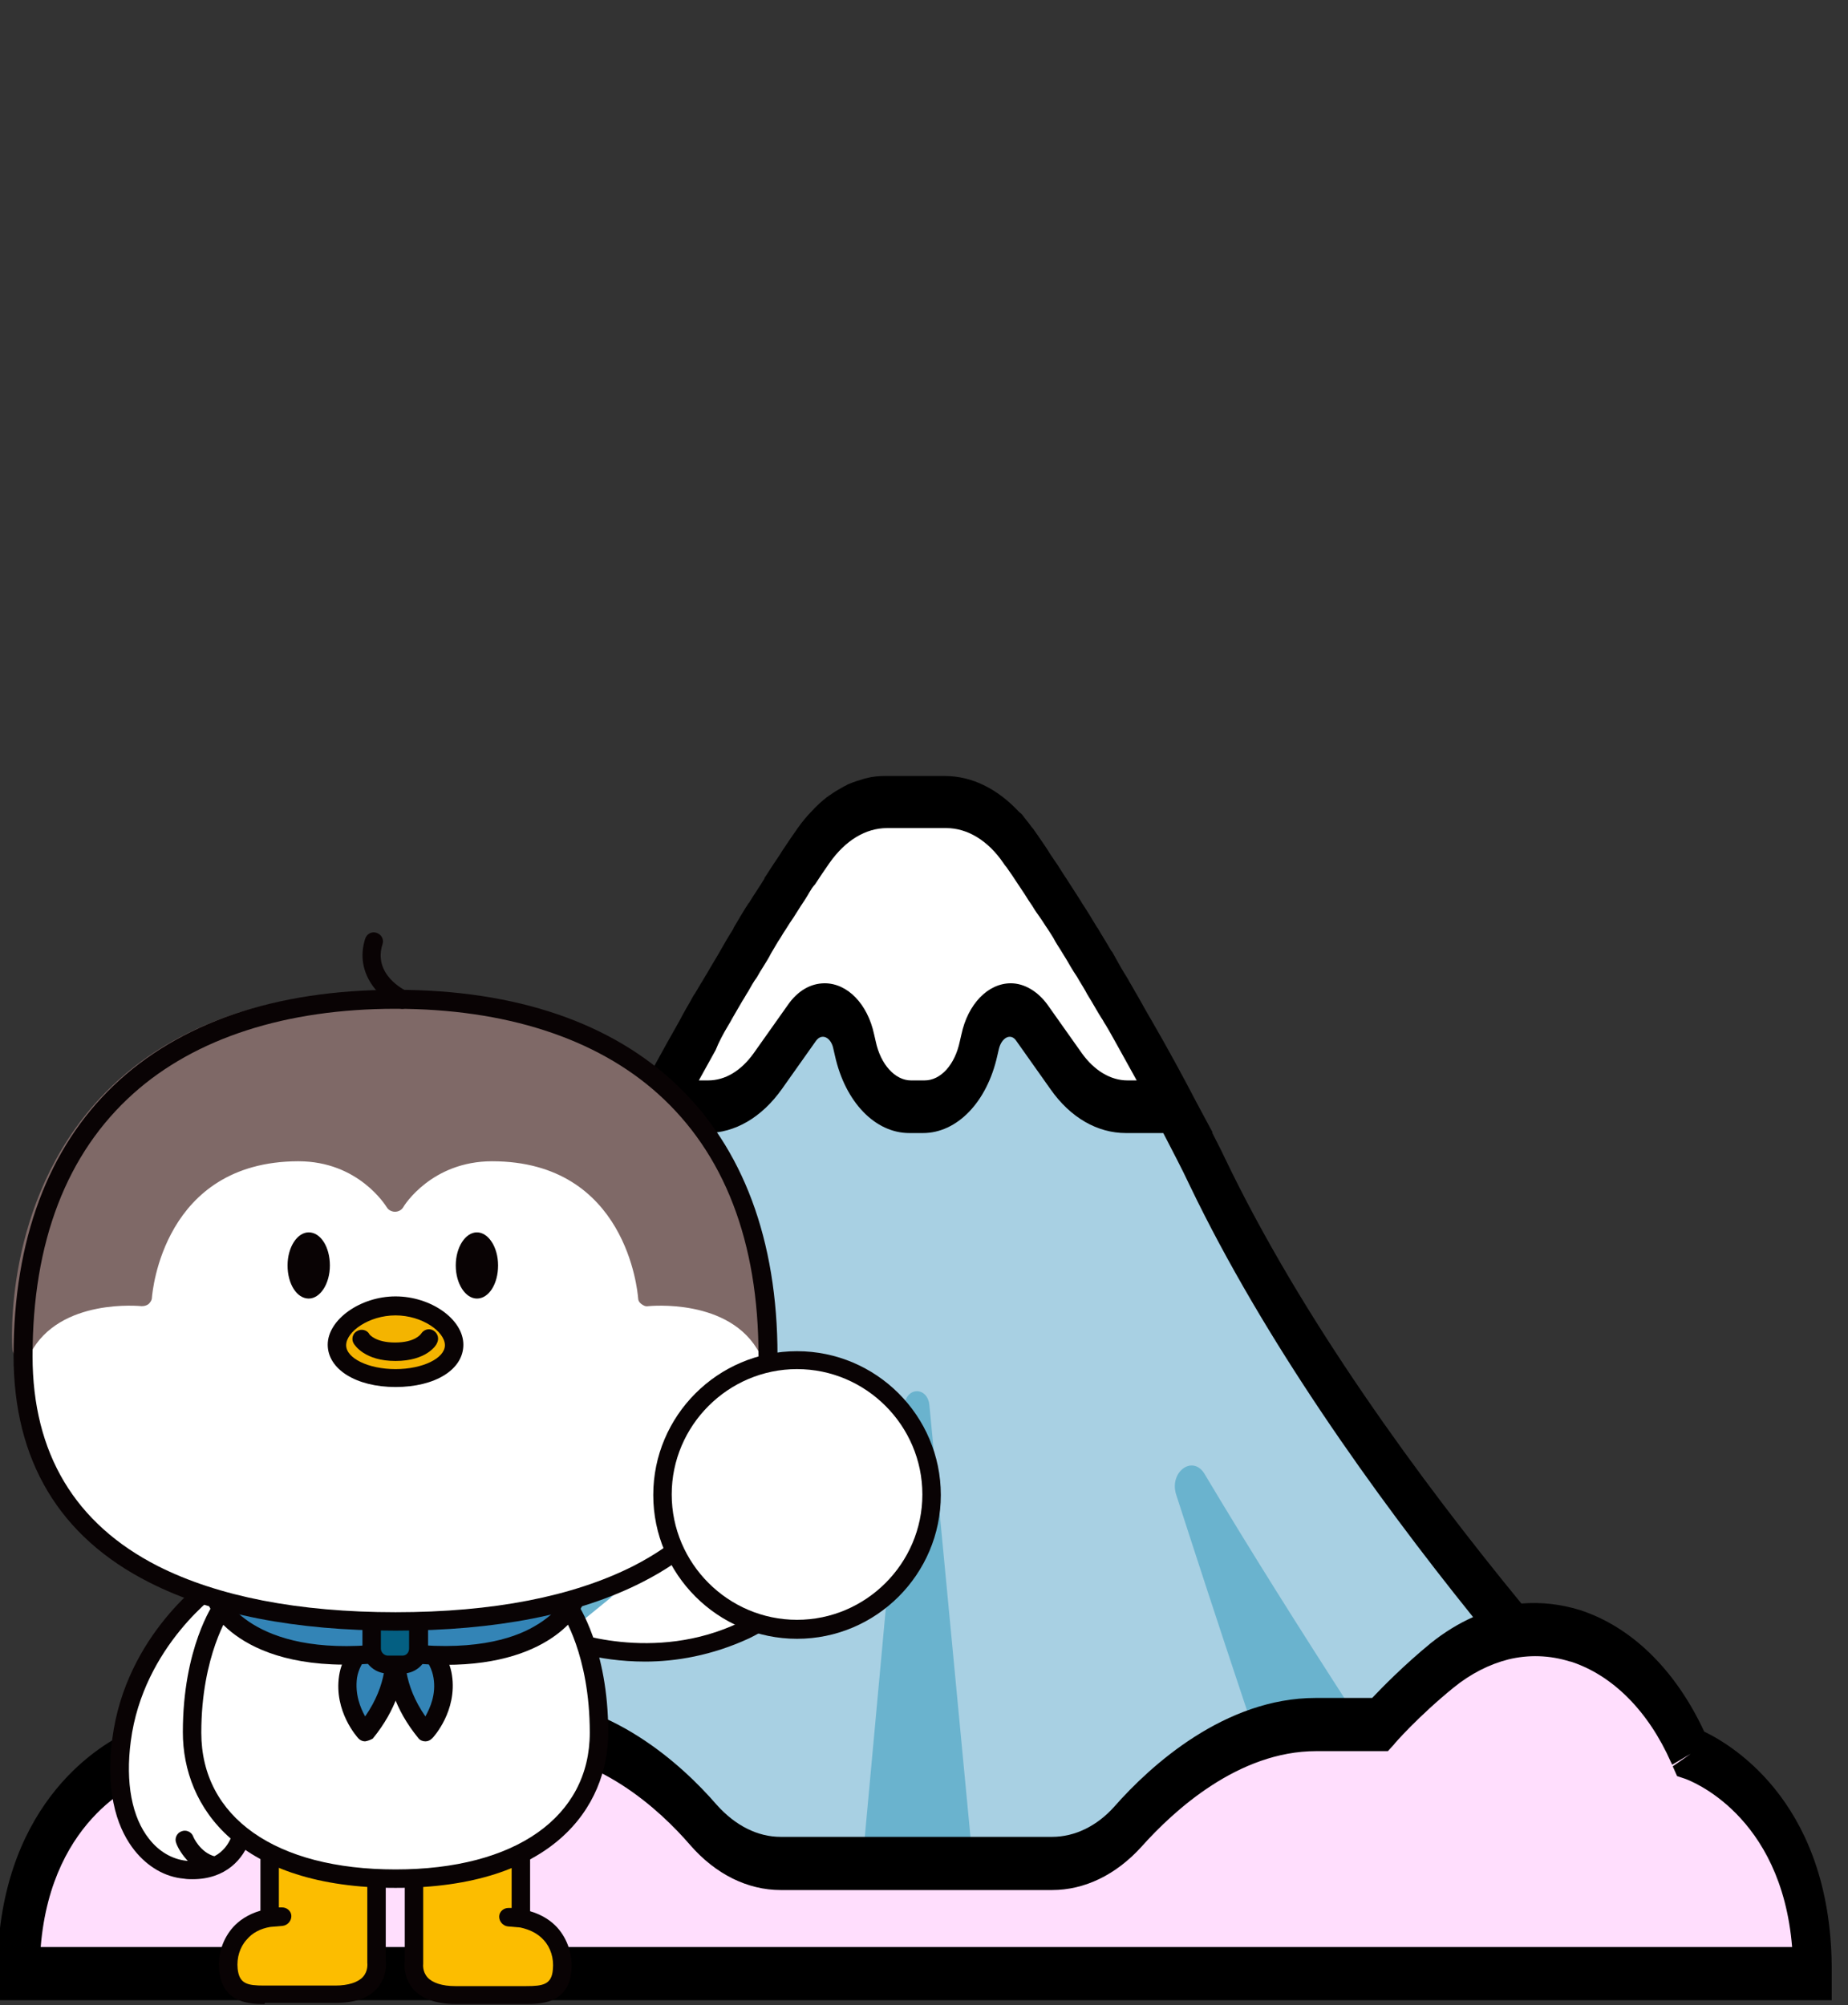<?xml version="1.0" encoding="utf-8"?>
<!-- Generator: Adobe Illustrator 25.1.0, SVG Export Plug-In . SVG Version: 6.00 Build 0)  -->
<svg version="1.1" id="레이어_1" xmlns="http://www.w3.org/2000/svg" xmlns:xlink="http://www.w3.org/1999/xlink" x="0px"
	 y="0px" viewBox="0 0 340.6 369.5" style="enable-background:new 0 0 340.6 369.5;" xml:space="preserve">
<rect x="0" y="0" width="340.6" height="369.5" fill="#333333" stroke="none"/>
<style type="text/css">
	.st0{fill:#DDAD6D;}
	.st1{fill:#F6D9AC;}
	.st2{fill:#FDF1E6;}
	.st3{fill:#3C3D3D;}
	.st4{fill:#EB7C66;stroke:#0A0305;stroke-width:5;stroke-linecap:round;stroke-linejoin:round;}
	.st5{fill:#FFFFFF;}
	.st6{fill:none;stroke:#91BD28;stroke-width:5;stroke-linecap:round;stroke-linejoin:round;}
	.st7{fill:#ACDAF1;stroke:#0A0305;stroke-width:5;stroke-linecap:round;stroke-linejoin:round;}
	.st8{fill:none;stroke:#0A0305;stroke-width:5;stroke-linecap:round;stroke-linejoin:round;}
	.st9{fill:#7D473F;stroke:#0A0305;stroke-width:5;stroke-linecap:round;stroke-linejoin:round;}
	.st10{fill:none;stroke:#6A3732;stroke-width:5;stroke-linecap:round;stroke-linejoin:round;}
	.st11{fill:#EB6953;stroke:#0A0305;stroke-width:5;stroke-linecap:round;stroke-linejoin:round;}
	.st12{fill:#91BD28;stroke:#0A0305;stroke-width:5;stroke-linecap:round;stroke-linejoin:round;}
	.st13{fill:#BB402A;}
	.st14{fill:#ED7300;stroke:#0A0305;stroke-width:5;stroke-linecap:round;stroke-linejoin:round;}
	.st15{fill:#0A0305;}
	.st16{fill:#A8D0E3;}
	.st17{fill:#6AB3CE;}
	.st18{fill:#FFDEFD;}
	.st19{fill:#090304;}
	.st20{fill:#FCBD00;}
	.st21{fill:#3384B6;}
	.st22{fill:#045F82;}
	.st23{fill:#7F6967;}
	.st24{fill:#F4B400;}
	.st25{fill:#F7DEB5;}
	.st26{fill:#E2C08F;}
	.st27{fill:#FFF4E9;}
	.st28{fill:#D3BFAE;}
	.st29{fill:#C98B56;}
	.st30{fill:#C48445;}
	.st31{fill:#C48445;stroke:#090304;stroke-width:4;stroke-linecap:round;stroke-linejoin:round;stroke-miterlimit:10;}
	.st32{fill:#FC782F;}
	.st33{fill:#00B053;}
	.st34{opacity:0.7;}
	.st35{fill:#E0A77F;}
	.st36{fill:#FFEFDF;}
	.st37{fill:#00CE7C;}
	.st38{fill:#CD8F6A;}
</style>
<path class="st0" d="M-220.8,137.6h-24.9v26c0,0.5,0.4,0.9,0.9,0.9c0.3,0,0.6-0.2,0.8-0.4c2.8-4.6,9.4-12.5,22.9-12.6
	c13.6,0.1,21,8,23.8,12.6c0.2,0.4,0.8,0.6,1.2,0.3c0.3-0.2,0.5-0.5,0.4-0.8v-26H-220.8z"/>
<path class="st1" d="M-247.8,90.3h-35.7c-7.4,60-4.6,145.1-4.6,145.1h45C-243.2,235.4-240.4,150.3-247.8,90.3z"/>
<path class="st2" d="M-257.5,46.6h-15.4c-2.6,0-4.9,1.9-5.4,4.5l-7.1,34.7c-0.4,2.1,0.9,4.1,3,4.5c0.2,0,0.5,0.1,0.8,0.1h32.1
	c2.1,0,3.9-1.7,3.9-3.9c0-0.2,0-0.5-0.1-0.7l-6.3-34.6C-252.5,48.5-254.8,46.6-257.5,46.6z"/>
<circle class="st1" cx="-265.6" cy="14.8" r="10.7"/>
<path class="st1" d="M-311.4,143.4H-347c-7.4,60-4.7,145.1-4.7,145.1h45C-306.7,288.5-303.9,203.4-311.4,143.4z"/>
<path class="st2" d="M-321,99.7h-15.5c-2.6,0-4.9,1.9-5.4,4.4l-7.1,34.7c-0.4,2.1,0.9,4.1,3,4.6c0.3,0.1,0.5,0.1,0.8,0.1h32.1
	c2.1,0,3.9-1.7,3.9-3.9c0-0.2,0-0.5-0.1-0.7l-6.3-34.6C-316.1,101.7-318.4,99.8-321,99.7z"/>
<circle class="st1" cx="-329.2" cy="67.9" r="10.7"/>
<path class="st1" d="M-193.6,90.3h35.7c7.4,60,4.7,145.1,4.7,145.1h-45C-198.3,235.4-201,150.3-193.6,90.3z"/>
<path class="st2" d="M-183.9,46.6h15.4c2.6,0,4.9,1.9,5.5,4.5l7,34.7c0.4,2.1-0.9,4.1-3,4.5c-0.3,0.1-0.5,0.1-0.8,0.1h-32.1
	c-2.1,0-3.9-1.7-3.9-3.8c0-0.2,0-0.5,0.1-0.7l6.3-34.6C-188.9,48.5-186.6,46.6-183.9,46.6z"/>
<circle class="st1" cx="-175.8" cy="14.8" r="10.7"/>
<path class="st1" d="M-130,143.4h35.7c7.4,60,4.7,145.1,4.7,145.1h-45C-134.7,288.5-137.5,203.4-130,143.4z"/>
<path class="st2" d="M-120.3,99.7h15.4c2.6,0,4.9,1.9,5.5,4.4l7.1,34.7c0.4,2.1-0.9,4.1-3,4.6c-0.3,0.1-0.5,0.1-0.8,0.1h-32.1
	c-2.1,0-3.9-1.7-3.9-3.8c0-0.2,0-0.5,0.1-0.7l6.3-34.6C-125.3,101.6-123,99.7-120.3,99.7z"/>
<circle class="st1" cx="-112.3" cy="67.9" r="10.7"/>
<path class="st1" d="M-220.8,186.1h-0.3c-39.4,21-76.8,45.6-111.7,73.5l-24.8,93.4h275.8l-24.7-88
	C-130.5,245-166.2,215.4-220.8,186.1z"/>
<path class="st0" d="M-106.4,265c-24.1-20-59.9-49.6-114.4-78.9h-0.3c-39.4,21-76.8,45.6-111.7,73.5l-23.1,87
	c55.7-61.9,103.7-93.2,124.3-105c6.7-3.8,14.9-3.8,21.6,0c21,12,70.4,44.3,127.4,108.5L-106.4,265z"/>
<path class="st2" d="M-54.8,362.4c-6.9-6.9-29.9-31.4-37.4-59.9c-1.6-6.1,2.3-12,8.9-14.7c1.7-0.7,2.5-2.6,1.8-4.3
	c-0.2-0.5-0.5-0.9-0.9-1.2c-16.1-14.4-73.1-63.1-138.3-96.4c-65.2,33.3-122.1,82-138.3,96.4c-1.4,1.2-1.5,3.3-0.3,4.6
	c0.3,0.4,0.7,0.7,1.2,0.9c6.7,2.7,10.6,8.6,8.9,14.7c-7.6,28.5-30.5,53-37.4,59.9c-0.8,0.8-0.1,1.9,1.2,1.9h29.5
	c0.6,0,1.2-0.3,1.5-0.9c24.8-66,52.3-97.3,66-108c2.9-2.3,7.8-0.4,7.5,2.8c-6.5,60.1-29,96.3-34.5,104.4c-0.5,0.8,0.2,1.7,1.4,1.7
	h31.5c0.7,0.1,1.4-0.4,1.5-1.1c5.6-42.3,11.5-70.9,16.5-90c5.5-21.1,19.3-40.2,39.4-54.9l0,0c2.6-1.5,5.8-1.5,8.5-0.1l0.1,0.1
	c20.1,14.7,33.9,33.8,39.4,54.9c5,19.1,10.9,47.7,16.5,90c0.2,0.7,0.8,1.1,1.5,1.1h31.5c1.2,0,1.9-0.9,1.4-1.7
	c-5.5-8.1-27.9-44.3-34.5-104.4c-0.4-3.2,4.6-5.1,7.5-2.8c13.7,10.7,41.2,42,66,108c0.3,0.6,0.8,0.9,1.5,0.9H-56
	C-54.8,364.4-54,363.2-54.8,362.4z"/>
<path class="st0" d="M-195.1,103.8h38.6c-0.4-4.6-0.9-9.1-1.5-13.5h-35.7C-194.2,94.7-194.7,99.2-195.1,103.8z"/>
<path class="st0" d="M-285,103.8h38.6c-0.4-4.6-0.9-9.1-1.5-13.5h-35.7C-284,94.7-284.5,99.2-285,103.8z"/>
<path class="st0" d="M-348.5,156.9h38.6c-0.4-4.6-0.9-9.1-1.5-13.4H-347C-347.6,147.8-348.1,152.3-348.5,156.9z"/>
<path class="st0" d="M-131.5,156.9h38.6c-0.4-4.6-0.9-9.1-1.5-13.4H-130C-130.6,147.8-131.1,152.3-131.5,156.9z"/>
<polygon class="st3" points="-105.3,284.4 -105.2,284.4 -105.3,284.1 "/>
<path class="st3" d="M-389.5,359.5c-1.5,1.5-1.9,3.6-1.1,5.6c0.9,2.1,3,3.4,5.2,3.4h29.5c2.3,0,4.4-1.4,5.3-3.5c1-2.7,2-5.3,3-7.8
	h30.9c-0.9,1.4-1.6,2.5-2.1,3.2c-1.1,1.5-1.2,3.5-0.3,5.2c1,1.8,2.9,2.9,5,2.9h31.5c2.8,0.1,5.1-1.9,5.6-4.6
	c0.3-2.3,0.6-4.5,0.9-6.7h110.8c0.3,2.2,0.6,4.4,0.9,6.7c0.4,2.7,2.8,4.7,5.6,4.6h31.5c2.1,0,4-1.1,5-2.9c0.9-1.7,0.8-3.7-0.3-5.2
	c-0.5-0.7-1.2-1.8-2.1-3.2h30.9c1,2.6,2,5.1,3,7.8c0.9,2.2,3,3.6,5.3,3.5H-56c2.3,0,4.3-1.3,5.2-3.4c0.8-1.9,0.3-4.1-1.1-5.6
	c-6.7-6.7-29.1-30.5-36.4-58c-1-3.9,1.6-7.9,6.5-9.9c2.4-0.9,4-3,4.5-5.5c0.5-2.5-0.4-5.1-2.4-6.8c-1.5-1.3-3.4-3-5.6-4.9
	c0.4-26.5,0.6-85-4.8-129.7c0,0,0,0,0,0c1.5-1.8,2.1-4.3,1.6-6.6l-7.1-34.7c-0.9-4.5-4.9-7.7-9.5-7.7h-3.2V82
	c7.8-2.3,12.4-10.4,10.1-18.3c-2.3-7.8-10.4-12.4-18.3-10.1s-12.4,10.4-10.1,18.3c1.4,4.9,5.2,8.7,10.1,10.1v13.7h-4
	c-4.7,0-8.7,3.3-9.5,7.9l-6.3,34.6c-0.4,2.3,0.2,4.7,1.7,6.5c0,0,0.1,0.1,0.1,0.1c-3.3,27.4-4.5,59.9-4.8,87.1
	c-3.2-2.3-6.4-4.6-9.8-6.9c0.5-24.5,0.9-86.4-4.7-133.3c0,0,0,0,0,0c1.5-1.9,2.1-4.3,1.6-6.7l-7-34.7c-0.9-4.5-4.9-7.7-9.4-7.7h-3.2
	V28.9c7.8-2.3,12.4-10.4,10.1-18.3c-2.3-7.8-10.4-12.4-18.3-10.1s-12.4,10.4-10.1,18.3c1.4,4.9,5.2,8.7,10.1,10.1v13.7h-4
	c-4.7,0-8.7,3.3-9.5,7.9l-6.3,34.6c-0.4,2.3,0.2,4.7,1.7,6.5c0,0,0.1,0.1,0.1,0.1c-1.6,13.2-2.7,27.5-3.4,41.9h-38.8
	c-0.8-14.4-1.9-28.7-3.4-41.9c0,0,0.1-0.1,0.1-0.1c1.5-1.8,2.1-4.2,1.7-6.5l-6.3-34.6c-0.8-4.6-4.8-7.9-9.5-7.9h-4V28.9
	c7.8-2.3,12.3-10.4,10.1-18.3c-2.3-7.8-10.4-12.3-18.3-10.1c-7.8,2.3-12.3,10.4-10.1,18.3c1.4,4.9,5.2,8.7,10.1,10.1v13.7h-3.2
	c-4.6,0-8.5,3.2-9.4,7.7l-7.1,34.6c-0.5,2.3,0.1,4.8,1.6,6.6c0,0,0,0,0,0c-5.6,46.8-5.2,108.6-4.7,133.2c-3.4,2.3-6.6,4.6-9.8,6.8
	c-0.4-27.1-1.6-59.5-4.8-86.8l0.1-0.1c1.5-1.8,2.1-4.2,1.7-6.5l-6.3-34.6c-0.8-4.5-4.8-7.9-9.4-7.9h-4V82
	c7.8-2.3,12.4-10.4,10.1-18.3s-10.4-12.4-18.3-10.1c-7.8,2.3-12.4,10.4-10.1,18.3c1.4,4.9,5.2,8.7,10.1,10.1v13.7h-3.3
	c-4.6,0-8.5,3.2-9.4,7.7L-353,138c-0.5,2.3,0.1,4.8,1.6,6.6l0.1,0.1c-5.3,44.8-5.2,103.2-4.8,129.7c-2.2,1.9-4.1,3.6-5.6,4.9
	c-1.9,1.7-2.8,4.3-2.4,6.8c0.4,2.5,2.1,4.6,4.5,5.5c4.9,2,7.5,6,6.5,9.9C-360.4,329-382.8,352.9-389.5,359.5z M-118.8,67.9
	c0-3.6,2.9-6.6,6.6-6.6s6.6,2.9,6.6,6.6s-2.9,6.6-6.6,6.6c0,0,0,0,0,0C-115.9,74.4-118.8,71.5-118.8,67.9z M-182.4,14.8
	c0-3.6,3-6.6,6.6-6.6s6.6,3,6.6,6.6s-3,6.6-6.6,6.6l0,0C-179.5,21.3-182.4,18.4-182.4,14.8z M-272.2,14.8c0-3.6,3-6.6,6.6-6.6
	s6.6,3,6.6,6.6s-3,6.6-6.6,6.6l0,0C-269.2,21.3-272.2,18.4-272.2,14.8z M-335.8,67.9c0-3.6,2.9-6.6,6.6-6.6s6.6,2.9,6.6,6.6
	s-2.9,6.6-6.6,6.6c0,0,0,0,0,0C-332.8,74.4-335.7,71.5-335.8,67.9z M-344.2,348.9c9.6-23,19.7-41.7,29.4-56.3
	c3.9-5.9,8.1-11.7,12.5-17.2c4.9-6.1,10.4-11.7,16.4-16.7c0.2-0.2,0.5-0.2,0.8-0.1c-4.9,43.6-18.3,74.4-26.9,90.3H-344.2z
	 M-181.8,348.9v-14.7c0-19.8-16-35.8-35.8-35.8h-6.4c-19.8,0-35.8,16-35.8,35.8v14.7h-15.1c4.3-29.7,9.1-54.8,14.4-74.6
	c3.5-12.8,9.8-24.7,18.5-34.8c0.9-1.1,1.9-2.1,2.9-3.2c4.9-5.3,10.4-10.2,16.2-14.5c1.4-0.7,3-0.7,4.4,0c5.8,4.3,11.3,9.2,16.2,14.5
	c1,1.1,2,2.1,2.9,3.2c8.7,10.1,15.1,22,18.5,34.8c5.2,19.9,10,45,14.4,74.6L-181.8,348.9z M-129.4,348.9c-8.6-16-22-46.8-26.9-90.3
	c0.3-0.1,0.6,0,0.8,0.1c6,5,11.5,10.6,16.4,16.7c4.5,5.5,8.6,11.2,12.5,17.2c9.6,14.6,19.8,33.4,29.4,56.3H-129.4z M-62.5,360.3
	h-21.3c-0.4-1.1-0.8-2.1-1.2-3.2c-1.1-2.8-2.2-5.5-3.2-8.2c-9.7-23.8-19.5-42.2-28.5-56.3c-1.8-2.9-3.6-5.6-5.4-8.2l-1.2-1.7
	c-2.7-3.8-5.2-7.2-7.6-10.2c-3-3.8-5.8-7-8.3-9.6c-3.5-3.8-7.2-7.3-11.2-10.5c-2.9-2.2-6.9-2.5-10.1-0.7c-2.6,1.4-4.2,4.2-3.9,7.1
	c4.6,42,16.7,72.4,25.8,90.2c1.6,3.1,3.1,5.8,4.4,8.2c0.7,1.1,1.3,2.2,1.9,3.2h-24.3c-0.1-1.1-0.3-2.1-0.4-3.2
	c-0.4-2.8-0.8-5.5-1.1-8.2c-4.4-30.5-9.3-56.3-14.7-76.7c-3.2-11.8-8.6-22.9-16-32.7c-4.1-5.4-8.6-10.5-13.6-15.1
	c-3.6-3.3-7.4-6.4-11.4-9.3l-0.6-0.4c-3.9-2.1-8.5-2-12.4,0.1l-0.4,0.3c-4,2.9-7.8,6-11.4,9.3c-5,4.6-9.5,9.7-13.6,15.1
	c-7.4,9.8-12.8,20.9-16,32.7c-5.4,20.5-10.3,46.2-14.7,76.7c-0.4,2.7-0.8,5.4-1.1,8.2c-0.1,1.1-0.3,2.1-0.5,3.2H-309
	c0.6-1,1.2-2,1.9-3.2c1.4-2.3,2.9-5.1,4.4-8.2c9.1-17.8,21.3-48.2,25.8-90.2c0.3-3-1.3-5.8-3.9-7.1c-3.2-1.8-7.2-1.5-10.1,0.7
	c-4,3.2-7.8,6.7-11.2,10.5c-2.5,2.7-5.3,5.9-8.3,9.6c-2.4,3-5,6.5-7.6,10.2c-0.4,0.6-0.8,1.1-1.2,1.7c-1.8,2.5-3.5,5.3-5.4,8.2
	c-10,16.1-18.7,32.9-25.9,50.3c-1.9,4.5-3.8,9.2-5.8,14.2l-1.2,3.2h-21.3c9.3-10.1,17.3-21.2,24-33.1c4.2-7.4,7.4-15.4,9.7-23.6
	c0.9-3.3,0.6-6.7-0.8-9.8c-0.2-0.4-0.3-0.8-0.5-1.2c-2-3.5-5.1-6.3-8.8-8c2-1.8,4.5-4,7.5-6.5c2.3-2,4.8-4.1,7.6-6.5v0.2l0.1-0.3
	l4-3.3c1.3-1.1,2.7-2.2,4.1-3.3l2.7-2.2c1-0.8,2-1.6,3.1-2.5l4.1-3.3l4.1-3.2c2.5-1.9,5.1-3.9,7.8-6c2.6-2,5.3-4,8.1-6.1v-0.4
	c3.2-2.3,6.5-4.6,9.9-7c2.6-1.8,5.3-3.6,8-5.5c2.2-1.5,4.5-3,6.8-4.6l0.7-0.5l0,0c1.4-0.9,2.7-1.8,4.1-2.7l4.1-2.7
	c1.9-1.2,3.9-2.5,5.8-3.7c1.3-0.9,2.7-1.7,4.1-2.6l4.1-2.5c2.6-1.6,5.2-3.1,7.8-4.7s5.4-3.2,8.2-4.8c5.9-3.3,11.8-6.6,17.9-9.7
	c6,3.1,12,6.4,17.9,9.7c2.8,1.6,5.5,3.2,8.2,4.8c2.6,1.6,5.2,3.1,7.8,4.7l4.1,2.5c1.4,0.8,2.7,1.7,4.1,2.6c2,1.2,3.9,2.5,5.8,3.7
	l4.1,2.7l4.1,2.7c2.6,1.7,5.1,3.4,7.6,5.1c2.7,1.9,5.4,3.8,8,5.6c3.4,2.4,6.7,4.8,9.9,7.1c2.8,2,5.5,4.1,8.1,6.1s5.3,4,7.8,6
	l4.1,3.2l4.1,3.2c2,1.6,3.9,3.2,5.8,4.7c1.4,1.1,2.8,2.2,4.1,3.3s2.8,2.3,4.1,3.4l1.2,1c2.4,2,4.5,3.8,6.5,5.5
	c3,2.5,5.5,4.8,7.5,6.5c-3.5,1.6-6.5,4.2-8.5,7.5c-0.1,0.2-0.2,0.3-0.3,0.5c-1.9,3.4-2.3,7.3-1.4,11c3,10.5,7.5,20.5,13.3,29.8
	C-77.1,342.9-70.2,352-62.5,360.3L-62.5,360.3z M-239,163.9c2.9-3.8,8.4-8.3,17.8-8.4c10.2,0,16,5.1,18.8,8.4
	c-0.2,9.5-0.3,18.6-0.4,27c-5.3-2.9-10.6-5.8-16-8.6l-1.9-0.9l-1.3,0.6h-0.1l-0.9,0.5l-1.6,0.9c-4.7,2.4-9.3,4.9-13.9,7.5
	C-238.6,182.5-238.7,173.4-239,163.9z M-121.8,105c0.1-0.7,0.7-1.2,1.5-1.2h15.4c0.7,0,1.3,0.5,1.4,1.2l7,34.4H-128L-121.8,105z
	 M-126.4,147.5H-98c4.7,40.6,4.9,91.8,4.6,120c-2.4-2-5-4.2-7.8-6.5v-33.6c0.2-6.1-4.6-11.2-10.7-11.4c-6.1-0.2-11.2,4.6-11.4,10.7
	c0,0.2,0,0.4,0,0.7v16.1c-2.5-1.9-5.1-3.8-7.7-5.8C-130.8,210.3-129.8,176.2-126.4,147.5L-126.4,147.5z M-185.4,51.9
	c0.1-0.7,0.7-1.2,1.4-1.2h15.4c0.7,0,1.3,0.5,1.5,1.2l7,34.4h-31.6L-185.4,51.9z M-190,94.4h28.5c5,43,4.9,98.2,4.5,124.9
	c-2.5-1.7-5.1-3.5-7.7-5.2v-39.8c0.2-6.1-4.6-11.2-10.7-11.4c-6.1-0.2-11.2,4.6-11.4,10.7c0,0.2,0,0.4,0,0.7v25.8
	c-2.6-1.6-5.2-3.1-7.8-4.6c0-8.4,0.1-17.8,0.3-27.6c0.2-11.1,0.6-22.8,1.2-34.4C-192.4,120.2-191.4,106.8-190,94.4z M-201.7,141.7
	c-0.2,3.8-0.3,7.6-0.4,11.4c-5.6-3.9-12.3-5.9-19.1-5.9c-6.5-0.1-12.8,1.9-18.1,5.6c-0.1-3.7-0.3-7.4-0.4-11.2H-201.7z M-274.4,51.9
	c0.1-0.7,0.7-1.2,1.4-1.2h15.4c0.7,0,1.4,0.5,1.5,1.2l6.3,34.3h-31.6L-274.4,51.9z M-279.9,94.4h28.5c1.4,12.4,2.4,25.7,3.1,39.1
	c0.6,11.6,1,23.3,1.2,34.4c0.2,9.8,0.3,19.1,0.3,27.6c-2.6,1.5-5.2,3.1-7.8,4.6v-25.8c0.2-6.1-4.6-11.2-10.7-11.4
	c-6.1-0.2-11.2,4.6-11.4,10.7c0,0.2,0,0.4,0,0.7v39.8c-1.7,1.1-3.4,2.3-5.1,3.4l-2.6,1.8C-284.8,192.6-284.8,137.4-279.9,94.4z
	 M-337.9,105c0.1-0.7,0.7-1.2,1.4-1.2h15.5c0.7,0,1.3,0.5,1.4,1.2l6.2,34.3H-345L-337.9,105z M-343.4,147.5h28.4
	c3.3,28.6,4.4,62.4,4.6,89.8c-2.7,2-5.2,3.9-7.7,5.7v-15.6c0.2-6.1-4.6-11.2-10.7-11.4c-6.1-0.2-11.2,4.6-11.4,10.7
	c0,0.2,0,0.4,0,0.7V261c-2.8,2.3-5.4,4.5-7.8,6.5C-348.4,239.4-348.1,188.1-343.4,147.5L-343.4,147.5z"/>
<rect x="-276.3" y="119.7" class="st3" width="7.4" height="7.4"/>
<rect x="-262.3" y="119.7" class="st3" width="7.4" height="7.4"/>
<rect x="-276.3" y="132.8" class="st3" width="7.4" height="7.4"/>
<rect x="-262.3" y="132.8" class="st3" width="7.4" height="7.4"/>
<rect x="-339.8" y="172.8" class="st3" width="7.4" height="7.4"/>
<rect x="-325.9" y="172.8" class="st3" width="7.4" height="7.4"/>
<rect x="-339.8" y="185.9" class="st3" width="7.4" height="7.4"/>
<rect x="-325.9" y="185.9" class="st3" width="7.4" height="7.4"/>
<rect x="-172.5" y="119.7" class="st3" width="7.4" height="7.4"/>
<rect x="-186.5" y="119.7" class="st3" width="7.4" height="7.4"/>
<rect x="-172.5" y="132.8" class="st3" width="7.4" height="7.4"/>
<rect x="-186.5" y="132.8" class="st3" width="7.4" height="7.4"/>
<rect x="-109" y="172.8" class="st3" width="7.4" height="7.4"/>
<rect x="-122.9" y="172.8" class="st3" width="7.4" height="7.4"/>
<rect x="-109" y="185.9" class="st3" width="7.4" height="7.4"/>
<rect x="-122.9" y="185.9" class="st3" width="7.4" height="7.4"/>
<path class="st3" d="M-211.4,260.1l4.4-1.8l-3.1-7.5l-4.4,1.8c-4.2,1.7-8.8,1.6-12.9-0.2l-3.4-1.6l-3.4,7.4l3.4,1.6
	c2,0.9,4,1.5,6.2,1.8v12.2h-8.4v8.2h25.1v-8.2h-8.4v-12.3C-214.7,261.3-213,260.8-211.4,260.1z"/>
<path class="st4" d="M-159.2,333.5c0,0,0,6-0.7,19.9c-0.6,13-5.2,13.7-8.1,13.7h-14.7c-2.4,0-11.7-0.2-11.7-9.4c0-9,8.7-9.2,8.7-9.2
	l2.8-17.3"/>
<path class="st5" d="M-184.8,343l-0.9,5.5c0,0-8.7,0.2-8.7,9.2c0,9.1,9.3,9.4,11.7,9.4h14.7c2.9,0,7.5-0.6,8.1-13.7
	c0.1-3,0.3-5.6,0.4-7.9C-168,345.5-176.5,344.7-184.8,343z"/>
<path class="st6" d="M-184.8,347.5c0,0,5.4,3.4,25.1,3.1"/>
<path class="st7" d="M-185.7,348.5c1.2,0,2.4,0.2,3.5,0.5"/>
<path class="st8" d="M-159.2,333.5c0,0,0,6-0.7,19.9c-0.6,13-5.2,13.7-8.1,13.7h-14.7c-2.4,0-11.7-0.2-11.7-9.4c0-9,8.7-9.2,8.7-9.2
	l2.8-17.3"/>
<path class="st8" d="M-184.4,342.6c0,0,9.1,2.9,24.8,2.9"/>
<path class="st4" d="M-138.8,333.5c0,0,0,6,0.7,19.9c0.6,13,5.2,13.7,8.1,13.7h14.7c2.4,0,11.7-0.2,11.7-9.4c0-9-8.7-9.2-8.7-9.2
	l-2.8-17.3"/>
<path class="st5" d="M-113.3,343l0.9,5.5c0,0,8.7,0.2,8.7,9.2c0,9.1-9.3,9.4-11.7,9.4h-14.7c-2.9,0-7.5-0.6-8.1-13.7
	c-0.1-3-0.3-5.6-0.4-7.9C-130,345.5-121.6,344.7-113.3,343z"/>
<path class="st6" d="M-113.3,347.5c0,0-5.4,3.4-25,3.1"/>
<path class="st7" d="M-112.4,348.5c-1.2,0-2.4,0.2-3.5,0.5"/>
<path class="st8" d="M-138.8,333.5c0,0,0,6,0.7,19.9c0.6,13,5.2,13.7,8.1,13.7h14.7c2.4,0,11.7-0.2,11.7-9.4c0-9-8.7-9.2-8.7-9.2
	l-2.8-17.3"/>
<path class="st8" d="M-113.7,342.6c0,0-9.1,2.9-24.8,2.9"/>
<path class="st9" d="M-115,275.3c0,0,6.9,20.5,6.8,56c0,0-15.4,6.8-40.8,6.8s-40.8-6.8-40.8-6.8c-0.1-35.5,6.8-56,6.8-56"/>
<path class="st9" d="M-185.2,283.8c1.9-3.4-5.9-8.6-5.9-8.6s-20.5-2.5-33.2,10.3s2.5,25.5,2.5,25.5S-206.3,321-185.2,283.8z"/>
<line class="st10" x1="-180.7" y1="300.2" x2="-181" y2="302.6"/>
<path class="st9" d="M-117.7,290.1"/>
<line class="st10" x1="-94.2" y1="273.4" x2="-92" y2="272.2"/>
<path class="st9" d="M-73.2,259.6c-7.5-0.2-16.9,4.8-16.9,4.8l-24.5,14.2c2,3.4,3.7,9.8,3.7,9.8s19.3,7.4,34.7-2s3.7-25.4,3.7-25.4"
	/>
<path class="st11" d="M-162.7,282.5c-0.6,5.3-0.6,10.6,0,15.8"/>
<path class="st12" d="M-159.2,298.3c0,1.9-1.6,3.5-3.5,3.5c-1.9,0-3.5-1.6-3.5-3.5c0-1.9,1.6-3.5,3.5-3.5c0,0,0,0,0,0
	C-160.8,294.8-159.2,296.3-159.2,298.3z"/>
<path class="st11" d="M-135.4,282.5c0.6,5.3,0.6,10.6,0,15.8"/>
<path class="st12" d="M-138.9,298.3c0,1.9,1.6,3.5,3.5,3.5c1.9,0,3.5-1.6,3.5-3.5c0-1.9-1.6-3.5-3.5-3.5c0,0,0,0,0,0
	C-137.4,294.8-138.9,296.3-138.9,298.3z"/>
<path class="st4" d="M-221.1,198.2c0,0,21.9-63.5,35.2-65.1s32.5,37.7,32.5,37.7"/>
<path class="st5" d="M-208.1,192.3c0,0,15-43.3,24-44.4s22.1,25.7,22.1,25.7"/>
<path class="st4" d="M-76.9,198.2c0,0-22-63.5-35.2-65.1s-32.5,37.7-32.5,37.7"/>
<path class="st5" d="M-89.9,192.3c0,0-15-43.3-24-44.4s-22.1,25.7-22.1,25.7"/>
<path class="st9" d="M-149,282.5c76.1,0,86.7-53.2,86.7-53.2c-2-0.2-7.6-75.4-86.7-75.4s-84.7,75.1-86.7,75.4
	C-235.7,229.3-225.1,282.5-149,282.5z"/>
<path class="st4" d="M-149,282.5c56.5,0,68-35.3,69.1-44.3c1.9-14.8-20.8-54.8-69.1-54.8s-71,40-69.1,54.8
	C-217,247.1-205.5,282.5-149,282.5z"/>
<path class="st13" d="M-142.4,235.2c0,0-0.1,7.7-6.6,7.7s-6.6-7.7-6.6-7.7l6.6-2L-142.4,235.2z"/>
<path class="st8" d="M-142.4,235.2c0,0-0.1,7.7-6.6,7.7s-6.6-7.7-6.6-7.7"/>
<path class="st14" d="M-149,229.6c1.9-0.9,1.1-1.4,0-1.4S-151,228.8-149,229.6z"/>
<line class="st8" x1="-149" y1="229.7" x2="-149" y2="232.3"/>
<path class="st8" d="M-162.3,233.4c0,0,1,5.2,13.3-0.6"/>
<path class="st8" d="M-135.8,233.4c0,0-1,5.2-13.3-0.6"/>
<path class="st14" d="M-122.3,217.9c0,0-6.9,1.6-26.8,1.6s-26.8-1.6-26.8-1.6"/>
<path class="st15" d="M-123.2,227.2c-0.1,0.6-0.6,1-1.2,1c-0.5,0-0.9-0.4-1-1c-0.1-0.6,0.4-1.1,1-1.2c0.6-0.1,1.1,0.4,1.2,1
	C-123.2,227.1-123.2,227.1-123.2,227.2z"/>
<path class="st14" d="M-161,225.4c-2.7-1.6-5.8-2.6-8.9-2.7"/>
<path class="st14" d="M-137,225.4c2.7-1.6,5.8-2.6,9-2.7"/>
<g>
	<g>
		<path class="st16" d="M313.5,339c-11.6-11.9-64-67.1-90.9-123.1c-4.2-8.7-8.7-17-13.3-25.2c-6.1-10.7-13.9-23.9-21.6-35
			c-3.6-5.1-8.3-8-13.4-8h-5.4h-5.4c-5,0-9.8,2.9-13.4,8c-7.6,11-15.5,24.3-21.6,35c-4.6,8.2-9.2,16.5-13.3,25.2
			C88.3,271.9,35.9,327.1,24.3,339c-1.5,1.5-2.3,3.9-2.3,6.5c0,4.4,2.5,8,5.5,8h141.4h141.4c3.1,0,5.5-3.6,5.5-8
			C315.8,342.9,315,340.5,313.5,339z"/>
	</g>
	<g>
		<path class="st5" d="M209.3,190.7c-6.1-10.7-14-24-21.6-35c-3.5-5.1-8.3-7.9-13.3-7.9h-5.4h-5.4c-5,0-9.8,2.9-13.3,7.9
			c-7.7,11.1-15.5,24.3-21.6,35c-2.5,4.4-4.9,8.8-7.3,13.3h8.9c4.2,0,8.2-2.4,11.1-6.6l6.3-8.9c1.1-1.5,2.5-2.4,4.1-2.4
			c2.5,0,4.8,2.4,5.5,5.9l0.3,1.3c1.4,6.4,5.5,10.7,10.1,10.7h1.3h1.3c4.6,0,8.7-4.3,10.1-10.7l0.3-1.3c0.8-3.5,3-5.9,5.5-5.9
			c1.5,0,3,0.9,4.1,2.4l6.3,8.9c3,4.2,7,6.6,11.1,6.6h8.9C214.2,199.5,211.7,195.1,209.3,190.7z"/>
	</g>
	<g>
		<path class="st17" d="M61,353.6h31.5c9.1-25.7,19.1-56,26.2-78c1.4-4.2-3-7.5-5.2-3.9C97.1,299.3,75.3,332.3,61,353.6z"/>
	</g>
	<g>
		<path class="st17" d="M222,271.6c-2.2-3.6-6.6-0.3-5.2,3.9c7.1,22,17.1,52.4,26.2,78h31.5C260.3,332.3,238.5,299.3,222,271.6z"/>
	</g>
	<g>
		<path class="st17" d="M168.9,353.6h11.4l-9-94.6c-0.3-3.5-4.3-3.5-4.6,0l-8.7,94.6H168.9z"/>
	</g>
	<g>
		<path class="st18" d="M311.6,323.1c-0.1-0.2-0.2-0.4-0.3-0.7c-9.7-21.9-29.8-28.5-45.5-15.6c-6.7,5.5-11.4,10.9-11.4,10.9h-11.8
			c-15.3,0-27.9,11.2-34.7,18.8c-4,4.5-8.9,6.8-14,6.8h-25.1H144c-5.2,0-10.2-2.5-14.3-7.1c-6.6-7.6-18.9-18.5-34.6-18.5H83.4
			c0,0-4.8-5.4-11.4-10.9c-15.6-12.9-35.8-6.3-45.5,15.6c-0.1,0.2-0.2,0.4-0.3,0.7c0,0-22.6,7.7-22.6,40.5h165.3h165.3
			C334.2,330.9,311.6,323.1,311.6,323.1z"/>
	</g>
	<g>
		<path d="M314.1,319.1c-5.3-11.4-13.4-19.3-22.9-22.4c-3.6-1.1-7.2-1.5-10.8-1.2c-18.7-22.8-40.5-52.5-54.7-82.2
			c-0.7-1.5-1.5-3-2.3-4.6h0.1l-2.9-5.4c-2.5-4.8-5.2-9.8-8.5-15.5c-0.9-1.5-1.7-3-2.5-4.4c-0.5-0.8-0.9-1.6-1.4-2.4
			c-0.3-0.6-0.7-1.2-1-1.7c-0.7-1.1-1.3-2.3-2-3.5c-0.1-0.2-0.2-0.4-0.4-0.6c-0.8-1.4-1.7-2.8-2.5-4.2c0,0-0.1-0.1-0.1-0.1
			c-0.9-1.5-1.8-3-2.8-4.5c0-0.1-0.1-0.1-0.1-0.2c-0.9-1.4-1.8-2.8-2.7-4.2c-0.1-0.2-0.3-0.4-0.4-0.6c-0.8-1.3-1.6-2.5-2.5-3.8
			c-0.2-0.3-0.4-0.6-0.5-0.8c-0.9-1.4-1.9-2.8-2.8-4.1c0,0-0.1-0.1-0.1-0.1c0,0,0,0,0,0c0,0,0-0.1-0.1-0.1c-0.4-0.6-0.9-1.2-1.3-1.7
			c-0.1-0.1-0.2-0.3-0.3-0.4c-0.2-0.3-0.4-0.5-0.7-0.7c-4-4.3-8.7-6.7-13.8-6.7h-10.9c-1.2,0-2.4,0.1-3.5,0.4
			c-0.1,0-0.3,0.1-0.4,0.1c-1,0.3-2,0.6-2.9,1c-0.3,0.1-0.5,0.3-0.8,0.4c-0.9,0.5-1.8,1-2.6,1.6c-0.2,0.1-0.4,0.3-0.6,0.4
			c-1,0.8-1.9,1.6-2.8,2.6c-0.9,0.9-1.7,1.9-2.5,3c-1,1.4-2,2.9-3,4.4c-0.1,0.2-0.2,0.3-0.3,0.5c-0.9,1.3-1.8,2.7-2.7,4.1
			c-0.1,0.1-0.2,0.2-0.2,0.4c-0.9,1.5-1.9,2.9-2.8,4.4c0,0,0,0.1-0.1,0.1c-1,1.5-1.9,3.1-2.8,4.6c0,0,0,0.1,0,0.1
			c-0.9,1.4-1.7,2.8-2.5,4.2c-0.1,0.2-0.3,0.5-0.4,0.7c-0.7,1.2-1.4,2.3-2,3.4c-0.4,0.6-0.7,1.2-1.1,1.8c-0.5,0.8-0.9,1.6-1.4,2.3
			c-0.8,1.5-1.7,2.9-2.5,4.5c-3.3,5.8-6,10.8-8.5,15.5l-2.9,5.4h0.1c-0.8,1.5-1.5,3.1-2.3,4.6c-14.2,29.7-36,59.3-54.7,82.2
			c-3.6-0.3-7.2,0.1-10.8,1.2c-9.5,3-17.6,10.9-22.9,22.4c-5.6,2.7-23.8,13.8-23.8,44.5v4.8h338.1v-4.8
			C337.9,332.9,319.7,321.8,314.1,319.1z M134.2,189c0.3-0.5,0.6-1,0.8-1.4c0.6-1,1.2-2.1,1.8-3.1c0.4-0.6,0.7-1.2,1.1-1.8
			c0.5-0.9,1-1.8,1.6-2.6c0.4-0.7,0.8-1.4,1.2-2c0.5-0.8,1-1.6,1.4-2.4c0.4-0.7,0.9-1.5,1.3-2.2c0.5-0.7,0.9-1.5,1.4-2.2
			c0.5-0.8,1-1.6,1.5-2.3c0.4-0.6,0.8-1.3,1.2-1.9c0.6-0.9,1.2-1.8,1.7-2.7c0.3-0.5,0.6-1,1-1.4c0.9-1.4,1.8-2.7,2.7-4
			c2.9-4.1,6.6-6.4,10.6-6.4h10.9c3.9,0,7.7,2.3,10.5,6.4c0.2,0.3,0.4,0.6,0.6,0.8c0.7,1,1.4,2,2.1,3.1c0.4,0.6,0.8,1.2,1.2,1.8
			c0.5,0.8,1,1.6,1.5,2.3c0.4,0.7,0.9,1.4,1.4,2.1c0.5,0.7,0.9,1.4,1.4,2.1c0.5,0.8,1,1.5,1.4,2.3c0.4,0.7,0.9,1.4,1.3,2.1
			c0.5,0.8,1,1.6,1.5,2.5c0.4,0.7,0.8,1.3,1.2,1.9c0.5,0.9,1.1,1.8,1.6,2.7c0.3,0.6,0.7,1.2,1,1.7c0.6,1,1.2,2.1,1.9,3.2
			c0.3,0.4,0.5,0.9,0.8,1.3c0.9,1.5,1.7,3,2.6,4.6l0,0c1.1,2,2.1,3.8,3.1,5.6h-1.7c-3.1,0-6.1-1.8-8.4-5l-6.3-8.9
			c-1.8-2.5-4.3-4-6.8-4c-4.2,0-7.9,3.8-9.1,9.4l-0.3,1.3c-0.9,4.3-3.5,7.2-6.5,7.2h-2.5c-2.9,0-5.6-2.9-6.5-7.2l-0.3-1.3
			c-1.2-5.6-4.9-9.4-9.1-9.4c-2.6,0-5,1.4-6.8,4l-6.3,8.9c-2.3,3.2-5.2,5-8.4,5h-1.7c1-1.8,2-3.6,3.1-5.6
			C132.5,192,133.3,190.5,134.2,189z M118.4,218.5c1.5-3.1,3.1-6.3,4.9-9.7h6.9c5.3,0,10.2-2.9,13.9-8.1l6.3-8.9
			c1.1-1.5,2.8-0.6,3.2,1.5l0.3,1.3c1.9,8.5,7.4,14.2,13.7,14.2h2.5c6.3,0,11.8-5.7,13.7-14.2l0.3-1.3c0.5-2.1,2.2-3,3.2-1.5
			l6.3,8.9c3.7,5.3,8.7,8.1,13.9,8.1h6.9c1.7,3.3,3.4,6.5,4.9,9.7c13.7,28.5,34,56.9,52.2,79.5c-2.7,1.2-5.3,2.8-7.8,4.8
			c-5,4.1-9,8.2-10.8,10.1h-10.4c-16.8,0-30.5,12.5-37.1,20c-3.2,3.6-7.3,5.6-11.5,5.6h-50c-4.3,0-8.4-2.1-11.8-5.9
			c-6.4-7.4-19.8-19.7-37.1-19.7H84.8c-1.8-2-5.8-6-10.8-10.1c-2.5-2-5.1-3.6-7.8-4.8C84.4,275.4,104.7,247,118.4,218.5z M7.5,358.8
			c2-24.5,18.9-30.7,19.6-31l1.5-0.5l1-2.4c4.2-9.6,10.8-16.2,18.6-18.7c0,0,0.1,0,0.1,0c3.8-1.2,7.6-1.3,11.4-0.4
			c3.5,0.8,6.9,2.6,10.1,5.2c6.3,5.2,10.9,10.4,11,10.5l1.1,1.2h13.2c14.8,0,26.5,10.8,32.1,17.3c4.7,5.4,10.6,8.3,16.7,8.3h50
			c6,0,11.8-2.8,16.5-8c5.9-6.6,17.8-17.6,32.2-17.6h13.2l1.1-1.2c0-0.1,4.6-5.3,11-10.5c3.2-2.6,6.6-4.3,10.1-5.2
			c3.7-0.9,7.6-0.8,11.4,0.4c0,0,0.1,0,0.1,0c7.7,2.5,14.3,9.1,18.5,18.6l0.2,0.4l3.4-2l-3.3,2.3l0.8,1.8l1.5,0.5
			c0.8,0.3,17.7,6.5,19.7,31H7.5z"/>
	</g>
</g>
<g>
	<g>
		<g>
			<g>
				<g>
					<path class="st5" d="M39.8,291.7c0,0-14.9,10.1-17.4,28.9c-2,15.6,4.9,23.2,11.7,23.9c6.7,0.7,9.4-3.2,10.3-6.1"/>
					<path class="st19" d="M35.5,346.3c-0.5,0-1,0-1.6-0.1c-3.5-0.3-6.7-2.2-9.1-5.2c-2.7-3.4-5.5-9.6-4.1-20.6
						c2.5-19.3,17.5-29.7,18.1-30.1c0.8-0.5,1.8-0.3,2.4,0.5c0.5,0.8,0.3,1.8-0.5,2.4c-0.2,0.1-14.3,10-16.6,27.7
						c-1,7.6,0.2,14,3.4,18c1.8,2.3,4.2,3.7,6.8,4c6.1,0.6,8-3.2,8.5-4.9c0.3-0.9,1.2-1.4,2.1-1.2c0.9,0.3,1.4,1.2,1.2,2.1
						C44.9,342.6,41.6,346.3,35.5,346.3z"/>
				</g>
				<g>
					<path class="st5" d="M34,339.2c0,0,1.5,3.8,5.2,4.7"/>
					<path class="st19" d="M39.2,345.6c-0.1,0-0.3,0-0.4-0.1c-4.4-1.2-6.3-5.6-6.3-5.8c-0.4-0.9,0.1-1.9,0.9-2.2
						c0.9-0.4,1.9,0.1,2.2,0.9c0,0.1,1.3,3,4,3.7c0.9,0.2,1.5,1.2,1.2,2.1C40.7,345.1,40,345.6,39.2,345.6z"/>
				</g>
			</g>
			<g>
				<g>
					<path class="st5" d="M103.5,301.8c0,0,16.7,6.8,33.7-1.5c14.1-6.9,16.6-16.9,13.5-23c-3.1-5.9-7.9-6.1-10.7-5.2"/>
					<path class="st19" d="M118.9,306.2c-9.1,0-15.6-2.6-16-2.8c-0.9-0.4-1.3-1.4-0.9-2.2c0.4-0.9,1.4-1.3,2.2-0.9l0,0
						c0.2,0.1,16.2,6.4,32.3-1.4c6.9-3.4,11.6-7.9,13.1-12.8c0.9-2.8,0.8-5.6-0.4-7.9c-2.9-5.5-7.1-4.9-8.7-4.4
						c-0.9,0.3-1.9-0.2-2.1-1.1c-0.3-0.9,0.2-1.9,1.1-2.1c4-1.2,9.4-0.3,12.8,6c1.6,3.1,1.9,6.8,0.7,10.5c-1.3,4.1-5,9.9-14.9,14.8
						C131.2,305.1,124.5,306.2,118.9,306.2z"/>
				</g>
				<g>
					<path class="st5" d="M146.3,280.3c0,0,2.3-3.4,1.1-6.9"/>
					<path class="st19" d="M146.3,282c-0.3,0-0.7-0.1-1-0.3c-0.8-0.5-1-1.6-0.5-2.4c0-0.1,1.8-2.8,0.9-5.4c-0.3-0.9,0.2-1.9,1.1-2.2
						c0.9-0.3,1.9,0.2,2.2,1.1c1.5,4.3-1.2,8.3-1.3,8.5C147.3,281.7,146.8,282,146.3,282z"/>
				</g>
			</g>
		</g>
		<g>
			<g>
				<path class="st20" d="M49.7,333.1v20.3l2.3-0.2c-7.3,0-10.4,5.1-9.9,9.7c0.5,4.7,4.3,4.6,6.8,4.6c2.5,0,4.3,0,12.9,0
					s7.6-6.1,7.6-6.1v-28.4"/>
			</g>
			<g>
				<path class="st19" d="M48.7,369.3c-2.6,0-7.7-0.1-8.3-6.2c-0.3-3,0.7-5.9,2.6-8c1-1.1,2.6-2.3,5-3v-19c0-0.9,0.8-1.7,1.7-1.7
					c0.9,0,1.7,0.8,1.7,1.7v18.4c0.2,0,0.4,0,0.6,0c0.9,0,1.7,0.7,1.7,1.6c0,0.9-0.7,1.7-1.6,1.8l-2.3,0.2c-1.8,0.3-3.3,1.1-4.3,2.3
					c-1.3,1.4-1.9,3.4-1.7,5.4c0.3,2.8,1.8,3.1,4.9,3.1c0,0,0,0,0,0h13.1c2.4,0,4.2-0.6,5.1-1.6c1-1.1,0.8-2.5,0.8-2.6
					c0-0.1,0-0.2,0-0.3v-28.4c0-0.9,0.8-1.7,1.7-1.7c0.9,0,1.7,0.8,1.7,1.7v28.2c0.1,0.7,0.2,3.1-1.5,5.1c-1.6,1.9-4.2,2.8-7.8,2.8
					H48.8C48.8,369.3,48.7,369.3,48.7,369.3z"/>
			</g>
		</g>
		<g>
			<g>
				<path class="st20" d="M96.1,333.1v20.3l-2.3-0.2c7.3,0,10.4,5.1,9.9,9.7c-0.5,4.7-4.3,4.6-6.8,4.6c-2.5,0-4.3,0-12.9,0
					c-8.6,0-7.6-6.1-7.6-6.1v-28.4"/>
			</g>
			<g>
				<path class="st19" d="M97.1,369.3C97,369.3,97,369.3,97.1,369.3H83.9c-3.6,0-6.2-1-7.8-2.8c-1.7-2.1-1.6-4.4-1.5-5.1v-28.2
					c0-0.9,0.8-1.7,1.7-1.7c0.9,0,1.7,0.8,1.7,1.7v28.4c0,0.1,0,0.2,0,0.3c0,0-0.2,1.4,0.8,2.5c0.9,1,2.7,1.6,5.1,1.6H97
					c0,0,0,0,0,0c3.1,0,4.7-0.3,4.9-3.1c0.2-2-0.4-4-1.7-5.4c-1.1-1.2-2.5-1.9-4.3-2.3l-2.3-0.2c-0.9-0.1-1.6-0.9-1.6-1.8
					c0-0.9,0.8-1.6,1.7-1.6c0.2,0,0.4,0,0.6,0v-18.4c0-0.9,0.8-1.7,1.7-1.7c0.9,0,1.7,0.8,1.7,1.7v19c2.4,0.7,4,1.9,5,3
					c1.9,2.1,2.9,5.1,2.6,8C104.8,369.3,99.4,369.3,97.1,369.3z"/>
			</g>
		</g>
		<g>
			<g>
				<path class="st5" d="M104.9,296.3c0,0,5.5,7.8,5.5,23c0,15.1-12.5,27-37.5,27c-25,0-37.5-11.8-37.5-27c0-15.1,5.5-23,5.5-23"/>
				<path class="st19" d="M72.9,347.9c-28.9,0-39.2-14.8-39.2-28.7c0-15.5,5.6-23.6,5.8-23.9c0.5-0.8,1.6-1,2.4-0.4
					c0.8,0.5,1,1.6,0.4,2.4c0,0.1-5.2,7.7-5.2,22c0,15.6,13.7,25.2,35.8,25.2c22.1,0,35.8-9.7,35.8-25.2c0-14.4-5.1-21.9-5.2-22
					c-0.5-0.8-0.4-1.8,0.4-2.4c0.8-0.5,1.8-0.4,2.4,0.4c0.2,0.3,5.8,8.5,5.8,23.9C112.1,333.1,101.8,347.9,72.9,347.9z"/>
			</g>
			<g>
				<g>
					<g>
						<path class="st21" d="M71.9,299.9c0,0,3.8,9-4.6,19.2c0,0-4.1-4.3-3.2-10.2C65,303.1,71.9,299.9,71.9,299.9z"/>
						<path class="st19" d="M67.3,320.9c-0.5,0-0.9-0.2-1.2-0.5c-0.2-0.2-4.6-5-3.6-11.6c1-6.7,8.4-10.2,8.7-10.3
							c0.4-0.2,0.9-0.2,1.3,0c0.4,0.2,0.8,0.5,1,0.9c0.2,0.4,4.1,10.1-4.8,21C68.3,320.6,67.9,320.8,67.3,320.9
							C67.3,320.9,67.3,320.9,67.3,320.9z M70.8,302.5c-1.8,1.2-4.5,3.5-5,6.7c-0.4,3,0.6,5.5,1.5,7.1
							C71.4,310.4,71.3,305.2,70.8,302.5z"/>
					</g>
					<g>
						<path class="st21" d="M73.9,299.9c0,0-3.8,9,4.6,19.2c0,0,4.1-4.3,3.2-10.2C80.7,303.1,73.9,299.9,73.9,299.9z"/>
						<path class="st19" d="M78.4,320.9C78.4,320.9,78.4,320.9,78.4,320.9c-0.5,0-1-0.2-1.3-0.6c-8.9-10.9-5-20.6-4.8-21
							c0.2-0.4,0.5-0.8,1-0.9c0.4-0.2,0.9-0.2,1.3,0c0.3,0.1,7.7,3.6,8.7,10.3c1,6.6-3.4,11.4-3.6,11.6
							C79.3,320.7,78.9,320.9,78.4,320.9z M74.9,302.5c-0.5,2.7-0.6,7.9,3.5,13.8c0.9-1.6,2-4.1,1.5-7.1
							C79.4,306,76.8,303.7,74.9,302.5z"/>
					</g>
				</g>
				<g>
					<path class="st21" d="M105.9,294.9c0,0-5.7,13.2-33,9.5c-27.4,3.7-33-9.5-33-9.5"/>
					<path class="st19" d="M82.1,306.8c-2.8,0-5.8-0.2-9.2-0.7c-28.2,3.8-34.4-10-34.6-10.6c-0.4-0.9,0-1.9,0.9-2.2
						c0.9-0.4,1.9,0,2.2,0.9c0,0.1,5.7,12,31.2,8.5c0.2,0,0.3,0,0.5,0c13.5,1.8,21.3-0.6,25.4-3c4.4-2.5,5.8-5.5,5.8-5.5
						c0.4-0.9,1.4-1.3,2.3-0.9c0.9,0.4,1.3,1.4,0.9,2.2C107.3,296.1,102.5,306.8,82.1,306.8z"/>
				</g>
				<g>
					<path class="st22" d="M77.2,303.7c0,1.6-1.3,3-3,3h-2.7c-1.6,0-3-1.3-3-3v-3.8c0-1.6,1.3-3,3-3h2.7c1.6,0,3,1.3,3,3V303.7z"/>
					<path class="st19" d="M74.2,308.4h-2.7c-2.6,0-4.7-2.1-4.7-4.7v-3.8c0-2.6,2.1-4.7,4.7-4.7h2.7c2.6,0,4.7,2.1,4.7,4.7v3.8
						C78.9,306.3,76.8,308.4,74.2,308.4z M71.5,298.7c-0.7,0-1.3,0.6-1.3,1.3v3.8c0,0.7,0.6,1.3,1.3,1.3h2.7c0.7,0,1.2-0.6,1.2-1.3
						v-3.8c0-0.7-0.6-1.3-1.2-1.3H71.5z"/>
				</g>
			</g>
		</g>
	</g>
	<g>
		<g>
			<g>
				<path class="st5" d="M72.9,298.8c27.4,0,68.7-6.8,68.7-48.9c0-44.9-28.2-65.7-68.7-65.7c-40.4,0-68.7,20.8-68.7,65.7
					C4.2,292,45.5,298.8,72.9,298.8z"/>
			</g>
			<g>
				<g>
					<path class="st23" d="M141.5,248.6c-6-11.5-22.2-9.6-22.2-9.6s-1.8-26.6-28.6-26.7c-12.3,0-17.8,9.3-17.8,9.3
						s-5.5-9.4-17.8-9.3C28.3,212.3,26.5,239,26.5,239s-16.2-1.9-22.2,9.6c0,0-4.8-64.4,68.7-64.4
						C146.3,184.2,141.5,248.6,141.5,248.6z"/>
				</g>
				<g>
					<path class="st23" d="M141.5,250.3c-0.6,0-1.2-0.3-1.5-0.9c-5.4-10.3-20.4-8.7-20.5-8.7c-0.5,0.1-0.9-0.1-1.3-0.4
						c-0.4-0.3-0.6-0.7-0.6-1.2c-0.1-1-2.1-25.1-26.9-25.1c-11.1,0-16.2,8.1-16.4,8.5c-0.3,0.5-0.9,0.8-1.5,0.8c0,0,0,0,0,0
						c-0.6,0-1.2-0.3-1.5-0.8c-0.2-0.3-5.2-8.5-16.3-8.5c0,0-0.1,0-0.1,0c-24.8,0.1-26.8,24.1-26.9,25.1c0,0.5-0.3,0.9-0.6,1.2
						c-0.4,0.3-0.8,0.4-1.3,0.4c-0.1,0-15.1-1.6-20.5,8.7c-0.4,0.7-1.1,1-1.9,0.9c-0.7-0.2-1.3-0.8-1.4-1.5
						c-0.1-1.1-1.8-27.1,16.1-46.4c12.2-13.1,30.4-19.8,54.2-19.8c23.8,0,42,6.7,54.2,19.8c17.9,19.3,16.2,45.3,16.1,46.4
						c-0.1,0.8-0.6,1.4-1.4,1.6C141.8,250.3,141.7,250.3,141.5,250.3z M72.9,185.9c-22.8,0-40.2,6.3-51.7,18.7
						C8.8,217.9,6.4,235,6,243.4c2.8-2.8,6.7-4.7,11.3-5.6c3.2-0.6,6-0.7,7.7-0.6c1-6.1,6.1-26.5,30.1-26.6c0,0,0.1,0,0.1,0
						c9.5,0,15.3,5.2,17.8,8.2c2.5-3,8.2-8.2,17.8-8.2c0,0,0.1,0,0.1,0c23.9,0.1,29.1,20.5,30.1,26.6c1.7-0.1,4.5,0,7.7,0.6
						c4.7,0.9,8.5,2.8,11.3,5.6c-0.4-8.4-2.9-25.5-15.2-38.8C113.1,192.2,95.7,185.9,72.9,185.9z"/>
				</g>
			</g>
			<g>
				<path class="st19" d="M72.9,300.5c-18.5,0-33.8-3-45.4-8.9c-16.6-8.4-25-22.5-25-41.8c0-42.8,25.7-67.4,70.4-67.4
					c44.7,0,70.4,24.6,70.4,67.4c0,19.3-8.4,33.4-25,41.8C106.7,297.5,91.4,300.5,72.9,300.5z M72.9,185.9
					c-20.2,0-36.9,5.4-48.3,15.6c-12.3,11-18.6,27.3-18.6,48.4c0,17.9,7.8,30.9,23.1,38.7c11.1,5.6,25.9,8.5,43.8,8.5
					c18,0,32.7-2.9,43.8-8.5c15.3-7.8,23.1-20.8,23.1-38.7c0-21.1-6.3-37.4-18.6-48.4C109.8,191.3,93.1,185.9,72.9,185.9z"/>
			</g>
			<g>
				<path class="st19" d="M74.1,185.9c-0.3,0-0.5-0.1-0.7-0.2c-3-1.5-8.2-6-6.1-12.7c0.3-0.9,1.2-1.4,2.1-1.1
					c0.9,0.3,1.4,1.2,1.1,2.1c-1.8,5.6,4.1,8.5,4.4,8.6c0.9,0.4,1.2,1.4,0.8,2.3C75.3,185.6,74.7,185.9,74.1,185.9z"/>
			</g>
		</g>
		<g>
			<g>
				<g>
					<g>
						<path class="st24" d="M72.9,253.9c5.9,0,10.8-2.5,10.8-6.1c0-3.6-5.2-7.2-10.8-7.2c-5.7,0-10.8,3.6-10.8,7.2
							C62.1,251.4,66.9,253.9,72.9,253.9z"/>
					</g>
					<g>
						<path class="st19" d="M72.9,255.6c-7.3,0-12.5-3.3-12.5-7.8c0-4.6,6-8.9,12.5-8.9s12.5,4.2,12.5,8.9
							C85.4,252.4,80.2,255.6,72.9,255.6z M72.9,242.4c-4.9,0-9.1,3-9.1,5.5c0,2.4,4.1,4.4,9.1,4.4s9.1-2,9.1-4.4
							C82,245.4,77.8,242.4,72.9,242.4z"/>
					</g>
				</g>
				<g>
					<path class="st19" d="M72.9,250.8c-5.7,0-7.5-2.9-7.7-3.2c-0.5-0.8-0.2-1.9,0.6-2.3c0.8-0.5,1.9-0.2,2.3,0.6
						c0,0,1.1,1.5,4.7,1.5c3.7,0,4.7-1.5,4.8-1.6c0.5-0.8,1.5-1.1,2.3-0.6c0.8,0.5,1.1,1.5,0.6,2.4
						C80.4,247.9,78.6,250.8,72.9,250.8z"/>
				</g>
			</g>
		</g>
	</g>
</g>
<g>
	<circle class="st5" cx="146.9" cy="275.4" r="24.8"/>
	<path class="st19" d="M146.9,302c-14.6,0-26.5-11.9-26.5-26.5c0-14.6,11.9-26.5,26.5-26.5s26.5,11.9,26.5,26.5
		C173.4,290.1,161.5,302,146.9,302z M146.9,252.3c-12.7,0-23.1,10.4-23.1,23.1c0,12.7,10.4,23.1,23.1,23.1
		c12.7,0,23.1-10.4,23.1-23.1C170,262.7,159.6,252.3,146.9,252.3z"/>
</g>
<g>
	<g>
		<g>
			<path class="st19" d="M60.8,233.2c0,3.4-1.8,6.1-3.9,6.1c-2.2,0-3.9-2.7-3.9-6.1c0-3.4,1.8-6.1,3.9-6.1
				C59.1,227.1,60.8,229.8,60.8,233.2z"/>
		</g>
		<g>
			<path class="st19" d="M84,233.2c0,3.4,1.8,6.1,3.9,6.1c2.2,0,3.9-2.7,3.9-6.1c0-3.4-1.8-6.1-3.9-6.1
				C85.8,227.1,84,229.8,84,233.2z"/>
		</g>
	</g>
</g>
<g>
	<g>
		<g id="Egyptian_pyramids_1_">
			<g>
				<path class="st25" d="M531.4,98.8L375.1,348.7c-3,4.9-2.1,11.6,2.2,15.1c1.6,1.3,3.5,2,5.5,2h152.9h159.6
					c5.2,0,9.4-4.8,9.4-10.8c0-2.3-0.6-4.5-1.8-6.3L546.7,98.8c-3-4.9-8.9-6-13.2-2.5C532.7,97,532,97.8,531.4,98.8z"/>
			</g>
			<g>
				<path class="st26" d="M695.3,365.9c5.2,0,9.4-4.8,9.4-10.8c0-2.3-0.6-4.5-1.8-6.3L546.7,98.8c-1.8-2.8-4.6-4.5-7.7-4.5v271.6
					H695.3z"/>
			</g>
			<g>
				<polygon class="st27" points="395.2,316.7 683,316.7 651.3,266 426.8,266 				"/>
			</g>
			<g>
				<polygon class="st27" points="466.2,203.1 611.9,203.1 581.7,154.7 496.5,154.7 				"/>
			</g>
			<g>
				<polygon class="st28" points="539.1,203.1 611.9,203.1 581.7,154.7 539.1,154.7 				"/>
			</g>
			<g>
				<polygon class="st28" points="539.1,266 539.1,316.7 683,316.7 651.3,266 				"/>
			</g>
		</g>
		<g>
			<path d="M695,368.2l-308.1-0.9c-1,0-10.1-0.2-13.8-7c-2.7-4.9-1.4-11.4,3.6-19.1L525.8,98.2l0.1-0.2c0.5-0.6,4.7-6.1,11.3-6.3
				c2.9-0.1,7.3,0.9,11.5,6.1l0.3,0.4l157.6,246l0.1,0.3c0.5,1,4.4,9.7,0.5,16.6c-1.5,2.7-4.8,6.1-11.9,6.9L695,368.2z M533.5,103.5
				L384.6,346.2c-3.4,5.2-3.9,8.4-3.3,9.6c0.8,1.5,4.1,2.1,5.6,2.1l307.6,0.9c2.4-0.3,3.9-1,4.5-2.1c1.2-2.1,0.1-6-0.7-7.8
				L541.3,103.6c-1-1.2-2.4-2.5-3.8-2.5c0,0,0,0,0,0C535.9,101.2,534.1,102.8,533.5,103.5z"/>
		</g>
		<g>
			<rect x="496.8" y="152.6" width="21.4" height="9.4"/>
		</g>
		<g>
			<rect x="558.8" y="152.6" width="21.4" height="9.4"/>
		</g>
		<g>
			<rect x="466.7" y="200.7" width="29.3" height="9.4"/>
		</g>
		<g>
			<rect x="429.5" y="261.2" width="29.3" height="9.4"/>
		</g>
		<g>
			<rect x="580" y="200.7" width="29.3" height="9.4"/>
		</g>
		<g>
			<rect x="618.5" y="261.5" width="29.3" height="9.4"/>
		</g>
		<g>
			<rect x="653.6" y="312.8" width="29.3" height="9.4"/>
		</g>
		<g>
			<rect x="398.1" y="312.8" width="29.3" height="9.4"/>
		</g>
	</g>
	<g>
		<g>
			<g>
				<g>
					<g>
						<g>
							<g>
								<path class="st29" d="M440.5,330.5l-0.9,18.5c0,0-9.8,0.2-9.8,10.4c0,10.3,10.5,10.6,13.2,10.6c2.7,0,15.2,0,18.5,0
									c7.5,0,7.9-2.9,7.9-14.8c0-15.7,0.1-23.1,0.1-23.1L440.5,330.5z"/>
							</g>
							<g>
								<path class="st19" d="M461.4,372.1H443c-9.7,0-15.2-4.6-15.2-12.6c0-9,6.6-11.5,9.9-12.2l0.8-16.9c0-0.5,0.3-1.1,0.7-1.4
									c0.4-0.4,0.9-0.6,1.5-0.5l29,1.7c1.1,0.1,1.9,1,1.9,2.1c0,0.1-0.1,7.6-0.1,23C471.4,366.1,471.4,372.1,461.4,372.1z
									 M442.4,332.6l-0.8,16.5c0,1.1-0.9,1.9-2,1.9c-0.8,0-7.9,0.5-7.8,8.4c0,7.1,6.1,8.6,11.2,8.6h18.5c5.3,0,5.9-0.4,5.9-12.8
									c0-11,0.1-18,0.1-21.2L442.4,332.6z M439.6,349L439.6,349L439.6,349z"/>
							</g>
						</g>
						<g>
							<g>
								<path class="st30" d="M439.6,349c2,0,3.9,0.6,3.9,0.6"/>
								<path class="st19" d="M443.6,351.7c-0.2,0-0.4,0-0.6-0.1c0,0-1.7-0.5-3.4-0.5c-1.1,0-2-0.9-2-2c0-1.1,0.9-2,2-2
									c2.3,0,4.5,0.7,4.5,0.7c1.1,0.3,1.7,1.5,1.3,2.5C445.2,351.1,444.4,351.7,443.6,351.7z"/>
							</g>
							<g>
								<path class="st31" d="M441.1,342.4"/>
							</g>
						</g>
					</g>
					<g>
						<g>
							<g>
								<path class="st29" d="M507.7,330.5l0.9,18.5c0,0,9.8,0.2,9.8,10.4c0,10.3-10.5,10.6-13.2,10.6c-2.7,0-15.2,0-18.5,0
									c-8.5,0-7.9-2.9-7.9-14.8c0-15.7-0.1-23.1-0.1-23.1L507.7,330.5z"/>
							</g>
							<g>
								<path class="st19" d="M505.2,372.1h-18.5c-2.9,0-5.8-0.3-7.7-2.2c-2.3-2.3-2.3-5.9-2.3-12.5l0-2.2c0-15.5-0.1-23-0.1-23
									c0-1.1,0.8-2,1.9-2.1l29-1.7c0.5,0,1.1,0.2,1.5,0.5c0.4,0.4,0.6,0.9,0.7,1.4l0.8,16.9c3.3,0.7,9.9,3.2,9.9,12.2
									C520.4,367.5,514.8,372.1,505.2,372.1z M480.7,334.1c0,3.2,0.1,10.1,0.1,21.2l0,2.2c0,5.1,0,8.5,1.1,9.7
									c0.7,0.7,2.2,1,4.8,1h18.5c5.1,0,11.2-1.5,11.2-8.6c0-7.9-7.1-8.4-7.9-8.4c-1.1,0-1.9-0.9-2-1.9l-0.8-16.5L480.7,334.1z"/>
							</g>
						</g>
						<g>
							<g>
								<path class="st30" d="M508.5,349c-2,0-3.9,0.6-3.9,0.6"/>
								<path class="st19" d="M504.6,351.7c-0.9,0-1.7-0.6-1.9-1.4c-0.3-1.1,0.3-2.2,1.3-2.5c0.1,0,2.3-0.7,4.5-0.7c1.1,0,2,0.9,2,2
									c0,1.1-0.9,2-2,2c-1.6,0-3.3,0.5-3.4,0.5C505,351.6,504.8,351.7,504.6,351.7z"/>
							</g>
							<g>
								<path class="st31" d="M507.1,342.4"/>
							</g>
						</g>
					</g>
				</g>
				<g>
					<g>
						<path class="st29" d="M514.3,286.2c0,0,6.9,9.1,6.9,26.7c0,17.6-15.7,31.3-47.2,31.3s-47.2-13.8-47.2-31.3
							c0-17.6,6.9-26.7,6.9-26.7"/>
					</g>
					<g>
						<path class="st19" d="M474.1,346.2c-36.3,0-49.2-17.2-49.2-33.3c0-18,7-27.5,7.3-27.9c0.7-0.9,1.9-1.1,2.8-0.4
							c0.9,0.7,1.1,2,0.4,2.8c-0.1,0.1-6.5,8.9-6.5,25.4c0,18.1,17.3,29.3,45.1,29.3c27.8,0,45.1-11.2,45.1-29.3
							c0-16.6-6.4-25.4-6.5-25.4c-0.7-0.9-0.5-2.2,0.4-2.8c0.9-0.7,2.2-0.5,2.8,0.4c0.3,0.4,7.3,9.9,7.3,27.9
							C523.3,329,510.3,346.2,474.1,346.2z"/>
					</g>
				</g>
				<g>
					<path class="st32" d="M518,289.1c0,0-32.5,20.9-43.9,20.9c-11.4,0-43.9-20.9-43.9-20.9"/>
					<path class="st19" d="M474.1,312c-11.8,0-43.6-20.3-45-21.2c-0.9-0.6-1.2-1.9-0.6-2.8c0.6-0.9,1.9-1.2,2.8-0.6
						c8.9,5.7,34,20.6,42.8,20.6c8.8,0,33.9-14.8,42.8-20.6c0.9-0.6,2.2-0.3,2.8,0.6c0.6,0.9,0.3,2.2-0.6,2.8
						C517.7,291.7,485.9,312,474.1,312z"/>
				</g>
			</g>
			<g>
				<path class="st33" d="M423.1,287.9c0,0,3.4-3.2,10,0.5c0,0-7.4,13.1-6.1,26.4C426.9,314.8,419.8,300.5,423.1,287.9z"/>
				<path class="st19" d="M426.9,316.8c-0.8,0-1.5-0.4-1.8-1.1c-0.3-0.6-7.4-15.1-4-28.3c0.1-0.4,0.3-0.7,0.6-1
					c0.2-0.2,4.5-4.1,12.3,0.2c0.5,0.3,0.8,0.7,1,1.2c0.1,0.5,0.1,1.1-0.2,1.5c-0.1,0.1-7.1,12.7-5.9,25.2c0.1,1-0.5,1.9-1.5,2.1
					C427.3,316.8,427.1,316.8,426.9,316.8z M424.9,289.2c-1.2,5.2-0.5,10.7,0.5,15.1c1.2-6.6,3.5-12.1,4.9-14.9
					C427.4,288.2,425.6,288.8,424.9,289.2z"/>
			</g>
			<g>
				<g>
					<g>
						<path class="st32" d="M480,161.6c0,2.6-2.6,4.7-5.9,4.7c-3.2,0-5.9-2.1-5.9-4.7c0-2.6,2.6-4.7,5.9-4.7
							C477.3,156.8,480,159,480,161.6z"/>
						<path class="st19" d="M474.1,168.4c-4.4,0-7.9-3-7.9-6.8c0-3.7,3.5-6.8,7.9-6.8c4.4,0,7.9,3,7.9,6.8
							C482,165.3,478.4,168.4,474.1,168.4z M474.1,158.9c-2.1,0-3.8,1.2-3.8,2.7c0,1.5,1.8,2.7,3.8,2.7c2.1,0,3.8-1.2,3.8-2.7
							C477.9,160.1,476.2,158.9,474.1,158.9z"/>
					</g>
					<g>
						<g>
							<g>
								<g>
									<path class="st29" d="M443.7,178.7c0,11-8.9,19.9-19.9,19.9c-11,0-19.9-8.9-19.9-19.9c0-11,8.9-19.9,19.9-19.9
										C434.8,158.9,443.7,167.8,443.7,178.7z"/>
								</g>
								<g>
									<path class="st19" d="M423.8,200.7c-12.1,0-21.9-9.8-21.9-21.9c0-12.1,9.8-21.9,21.9-21.9c12.1,0,21.9,9.8,21.9,21.9
										C445.7,190.8,435.9,200.7,423.8,200.7z M423.8,160.9c-9.8,0-17.8,8-17.8,17.8c0,9.8,8,17.8,17.8,17.8
										c9.8,0,17.8-8,17.8-17.8C441.7,168.9,433.7,160.9,423.8,160.9z"/>
								</g>
							</g>
							<g class="st34">
								<g>
									<path class="st5" d="M433.4,178.7c0,5.3-4.3,9.6-9.6,9.6c-5.3,0-9.6-4.3-9.6-9.6c0-5.3,4.3-9.6,9.6-9.6
										C429.1,169.1,433.4,173.4,433.4,178.7z"/>
								</g>
							</g>
						</g>
						<g>
							<g>
								<g>
									<path class="st29" d="M504.5,178.7c0,11,8.9,19.9,19.9,19.9c11,0,19.9-8.9,19.9-19.9c0-11-8.9-19.9-19.9-19.9
										C513.3,158.9,504.5,167.8,504.5,178.7z"/>
								</g>
								<g>
									<path class="st19" d="M524.3,200.7c-12.1,0-21.9-9.8-21.9-21.9c0-12.1,9.8-21.9,21.9-21.9c12.1,0,21.9,9.8,21.9,21.9
										C546.2,190.8,536.4,200.7,524.3,200.7z M524.3,160.9c-9.8,0-17.8,8-17.8,17.8c0,9.8,8,17.8,17.8,17.8
										c9.8,0,17.8-8,17.8-17.8C542.2,168.9,534.2,160.9,524.3,160.9z"/>
								</g>
							</g>
							<g class="st34">
								<g>
									<path class="st5" d="M514.7,178.7c0,5.3,4.3,9.6,9.6,9.6c5.3,0,9.6-4.3,9.6-9.6c0-5.3-4.3-9.6-9.6-9.6
										C519,169.1,514.7,173.4,514.7,178.7z"/>
								</g>
							</g>
						</g>
					</g>
					<g>
						<g>
							<path class="st29" d="M474.1,294.9c31.6,0,79.2-7.9,79.2-56.4c0-51.7-32.6-75.8-79.2-75.8c-46.6,0-79.2,24-79.2,75.8
								C394.9,287,442.5,294.9,474.1,294.9z"/>
						</g>
						<g>
							<path class="st19" d="M474.1,296.9c-21.4,0-39-3.4-52.4-10.2c-19.2-9.7-28.9-25.9-28.9-48.2c0-49.5,29.6-77.8,81.2-77.8
								c51.6,0,81.2,28.4,81.2,77.8c0,22.3-9.7,38.5-28.8,48.2C513.1,293.5,495.5,296.9,474.1,296.9z M474.1,164.7
								c-23.3,0-42.6,6.2-55.7,18c-14.2,12.7-21.4,31.5-21.4,55.8c0,20.6,9,35.6,26.6,44.6c12.8,6.5,29.8,9.8,50.5,9.8
								c20.7,0,37.7-3.3,50.5-9.8c17.7-9,26.6-24,26.6-44.6c0-24.3-7.2-43.1-21.4-55.8C516.6,170.9,497.4,164.7,474.1,164.7z"/>
						</g>
					</g>
					<g>
						<path class="st33" d="M475.2,162.7c-0.4,0-0.8,0-1.1,0c-0.4,0-0.8,0-1.1,0c-25.7,0.2-48.7,8.3-65.3,28.8
							c0,0,22.7,1.6,66.4,1.6s66.4-1.6,66.4-1.6C524,171,500.9,162.9,475.2,162.7z"/>
					</g>
					<g>
						<g>
							<path class="st29" d="M497.7,192.7c0,0-2.2-11.9-23.6-11.9s-23.6,11.9-23.6,11.9"/>
						</g>
						<g>
							<path class="st19" d="M497.7,194.7c-1,0-1.8-0.7-2-1.6c-0.1-0.5-2.4-10.3-21.6-10.3c-19.3,0-21.6,9.8-21.6,10.3
								c-0.2,1.1-1.3,1.8-2.4,1.6c-1.1-0.2-1.8-1.3-1.6-2.3c0.1-0.6,2.8-13.6,25.6-13.6c22.9,0,25.5,13,25.6,13.6
								c0.2,1.1-0.5,2.2-1.6,2.4C498,194.7,497.8,194.7,497.7,194.7z"/>
						</g>
					</g>
					<g>
						<path class="st19" d="M474.1,195.1c-43.3,0-66.3-1.6-66.6-1.6c-0.8-0.1-1.4-0.5-1.7-1.2c-0.3-0.7-0.2-1.5,0.3-2.1
							c15.6-19.3,38.1-29.3,66.8-29.5c0.7,0,1.5,0,2.4,0c28.7,0.3,51.2,10.2,66.8,29.5c0.5,0.6,0.6,1.4,0.3,2.1
							c-0.3,0.7-1,1.2-1.7,1.2C540.4,193.5,517.4,195.1,474.1,195.1z M411.8,189.7c8.3,0.5,29.5,1.4,62.2,1.4
							c32.8,0,53.9-0.9,62.2-1.4c-14.7-16.3-35.2-24.7-61.1-25c0,0,0,0-0.1,0c-0.7,0-1.4,0-2.1,0C447.1,165,426.5,173.3,411.8,189.7
							z"/>
					</g>
					<g>
						<g>
							<g>
								<path d="M460,189.9c1.2,3.7,4.7,7.8,12.6,8c8.3,0.2,7.9-3.8,7.9-3.8s4.3,4.4,11.5,3.7c7.2-0.7,6.6-5.6,2.8-7.9"/>
							</g>
						</g>
						<g>
							<path d="M480.7,194.4c0,0-1.3-1.6-1.7-3"/>
						</g>
					</g>
				</g>
				<g>
					<g>
						<g>
							<path class="st19" d="M453.3,235.4c0,3.3-2.2,6-5,6c-2.8,0-5-2.7-5-6c0-3.3,2.2-6,5-6C451.1,229.4,453.3,232.1,453.3,235.4z"
								/>
						</g>
						<g>
							<path class="st19" d="M483.7,235.4c0,3.3,2.2,6,5,6c2.8,0,5-2.7,5-6c0-3.3-2.2-6-5-6C486,229.4,483.7,232.1,483.7,235.4z"/>
						</g>
					</g>
					<g class="st34">
						<g>
							<path class="st5" d="M482.6,243.2c0,6.4-6.3,11.6-14.1,11.6c-7.8,0-14.1-5.2-14.1-11.6s6.3-11.6,14.1-11.6
								C476.3,231.6,482.6,236.8,482.6,243.2z"/>
						</g>
					</g>
					<g>
						<g>
							<path class="st19" d="M468.6,250c-1.5,0-2.7-0.2-3-0.3c-1.1-0.2-1.8-1.3-1.6-2.4c0.2-1.1,1.3-1.8,2.4-1.6
								c1.2,0.2,5.1,0.5,6.5-1.3c0.7-0.9,2-1,2.8-0.3c0.9,0.7,1,2,0.3,2.9C474.2,249.5,471,250,468.6,250z"/>
						</g>
						<g>
							<path class="st19" d="M472.2,239.5c0,2.1-2.2,3.8-4.9,3.8c-2.7,0-4.9-1.7-4.9-3.8c0-2.1,2.2-3.8,4.9-3.8
								C470,235.7,472.2,237.4,472.2,239.5z"/>
						</g>
					</g>
					<g>
						<g>
							<path class="st19" d="M457.6,224.7c-0.5,0-0.9-0.2-1.3-0.5l-1.4-1.2c-0.9-0.7-1-2-0.2-2.9c0.7-0.9,2-1,2.9-0.2l1.4,1.2
								c0.9,0.7,1,2,0.2,2.9C458.7,224.5,458.1,224.7,457.6,224.7z"/>
						</g>
						<g>
							<path class="st19" d="M479.5,224.7c-0.6,0-1.1-0.2-1.5-0.7c-0.7-0.9-0.6-2.1,0.2-2.9l1.4-1.2c0.8-0.7,2.1-0.6,2.9,0.2
								c0.7,0.9,0.6,2.1-0.2,2.9l-1.4,1.2C480.5,224.5,480,224.7,479.5,224.7z"/>
						</g>
					</g>
				</g>
			</g>
			<g>
				<g>
					<g>
						<g>
							<g>
								<polygon class="st35" points="426.2,329.7 462.3,339.4 456.9,270.9 420.8,261.2 								"/>
							</g>
							<g>
								<path class="st19" d="M462.3,341.4c-0.2,0-0.4,0-0.5-0.1l-36.1-9.7c-0.8-0.2-1.4-0.9-1.5-1.8l-5.4-68.6
									c-0.1-0.7,0.2-1.3,0.7-1.7c0.5-0.4,1.2-0.6,1.8-0.4l36.1,9.7c0.8,0.2,1.4,0.9,1.5,1.8l5.4,68.6c0.1,0.7-0.2,1.3-0.7,1.7
									C463.3,341.3,462.8,341.4,462.3,341.4z M428.2,328.1l31.9,8.6l-5.1-64.3l-31.9-8.6L428.2,328.1z"/>
							</g>
						</g>
						<g>
							<g>
								<polygon class="st35" points="462.3,339.4 496.3,333.1 490.9,264.6 456.9,270.9 								"/>
							</g>
							<g>
								<path class="st19" d="M462.3,341.4c-0.4,0-0.9-0.1-1.2-0.4c-0.5-0.3-0.7-0.9-0.8-1.5l-5.4-68.6c-0.1-1,0.6-2,1.7-2.2l34-6.3
									c0.6-0.1,1.1,0,1.6,0.4c0.5,0.3,0.7,0.9,0.8,1.5l5.4,68.6c0.1,1-0.6,2-1.7,2.2l-34,6.3C462.6,341.4,462.4,341.4,462.3,341.4
									z M459,272.5l5.1,64.5l30-5.6L489,267L459,272.5z"/>
							</g>
						</g>
						<g>
							<polygon class="st35" points="496.3,333.1 468.7,346.6 463.2,278.1 490.9,264.6 							"/>
						</g>
						<g>
							<polygon class="st36" points="495.6,325.2 473.5,336.1 469.8,283.3 491.9,272.4 							"/>
						</g>
						<g>
							<polygon class="st37" points="495.1,319.9 482.4,325.5 479.6,304.1 493.6,298.7 							"/>
						</g>
						<g>
							<path class="st35" d="M482.5,328c-0.3,0-0.6-0.1-0.9-0.2c-0.6-0.3-1-0.9-1.1-1.5l-1.4-10.6c-0.1-1.1,0.6-2.1,1.7-2.3
								c1.1-0.1,2.1,0.6,2.3,1.7l1,7.7l9.8-5.2c1-0.5,2.2-0.1,2.7,0.8c0.5,1,0.1,2.2-0.8,2.7l-12.4,6.5
								C483.1,328,482.8,328,482.5,328z"/>
						</g>
						<g>
							<path class="st35" d="M483.7,287c-1,0-1.9-0.7-2-1.8l-0.4-3.1c-0.1-0.9,0.4-1.8,1.2-2.1l8.3-3.6c1-0.4,2.2,0,2.7,1.1
								c0.4,1,0,2.2-1.1,2.7l-6.9,3l0.2,1.6c0.2,1.1-0.6,2.1-1.7,2.3C483.9,287,483.8,287,483.7,287z"/>
						</g>
						<g>
							<path class="st35" d="M479.3,307.2c-0.4,0-0.7-0.1-1.1-0.3c-0.5-0.3-0.9-0.9-1-1.5l-2.3-20.3c-0.1-1.1,0.7-2.1,1.8-2.2
								c1.1-0.1,2.1,0.7,2.2,1.8l2,17.7l11.2-4.2c1-0.4,2.2,0.1,2.6,1.2c0.4,1-0.1,2.2-1.2,2.6l-13.7,5.2
								C479.8,307.2,479.6,307.2,479.3,307.2z"/>
						</g>
						<g>
							<path class="st19" d="M468.7,348.7c-0.3,0-0.7-0.1-1-0.3c-0.6-0.3-1-0.9-1-1.6l-5.4-68.6c-0.1-0.8,0.4-1.6,1.1-2l27.6-13.5
								c0.6-0.3,1.3-0.3,1.9,0.1c0.6,0.3,1,0.9,1,1.6l5.4,68.6c0.1,0.8-0.4,1.6-1.1,2l-27.6,13.5C469.3,348.6,469,348.7,468.7,348.7
								z M465.4,279.3l5.1,64.2l23.7-11.6l-5.1-64.2L465.4,279.3z"/>
						</g>
						<g>
							<path class="st35" d="M478.2,330.1c-0.8,0-1.5-0.4-1.8-1.1c-0.5-1-0.1-2.2,0.9-2.7l4.2-2.1c1-0.5,2.2-0.1,2.7,0.9
								c0.5,1,0.1,2.2-0.9,2.7l-4.2,2.1C478.8,330,478.5,330.1,478.2,330.1z"/>
						</g>
						<g>
							<path class="st32" d="M482.8,289.7c0.1,0.9,1,1.5,1.9,1.4c0.9-0.1,1.5-1,1.4-1.9c-0.1-0.9-1-1.5-1.9-1.4
								C483.3,287.9,482.6,288.7,482.8,289.7z"/>
						</g>
					</g>
					<g>
						<g>
							<path class="st38" d="M435.8,294.5c0.3,0.1,0.5,0.1,0.8,0.1c0.3,0,0.5-0.1,0.7-0.2c0.5-0.2,0.8-0.7,1-1.2
								c0.2-0.5,0.1-1.1-0.1-1.5c-0.2-0.5-0.7-0.8-1.2-1c-1.1-0.3-2.2,0.3-2.5,1.3C434.2,293,434.7,294.2,435.8,294.5z M435.3,292.3
								c0.1-0.4,0.5-0.7,0.9-0.8c0.1,0,0.3,0,0.4,0c0.6,0.2,0.9,0.8,0.7,1.3c-0.1,0.3-0.3,0.5-0.5,0.6c-0.3,0.1-0.5,0.2-0.8,0.1
								c-0.3-0.1-0.5-0.3-0.6-0.5C435.3,292.8,435.3,292.5,435.3,292.3z"/>
						</g>
						<g>
							<path class="st38" d="M440.5,308.2c-3.3,0.3-6.2-2-6.5-5.3c-0.3-2.7,1.3-5.2,3.8-6.2c0-0.6,0.2-1.2,0.4-1.6
								c-3.5,0.9-5.9,4.2-5.6,8c0.4,4.1,4.1,7,8.1,6.6c3.6-0.4,6.4-3.3,6.6-6.8c-0.5,0.2-1,0.4-1.5,0.5
								C445.2,305.9,443.1,307.9,440.5,308.2z"/>
						</g>
						<g>
							<path class="st38" d="M443.8,291.1c-0.7,0.1-1.4,0.3-2.1,0.6c0.1,0.1,0.1,0.3,0.1,0.5c0,0.4-0.4,0.7-0.8,0.7
								c-0.2,0-0.4-0.2-0.5-0.3c-0.6,0.5-1.2,1.2-1.5,1.9c-0.1,0.2-0.2,0.4-0.3,0.6c-0.2,0.5-0.3,1-0.4,1.6c0,0.4-0.1,0.7,0,1.1
								c0,0.1,0,0.2,0,0.3c0.3,3.4,3.4,5.9,6.8,5.5c0.2,0,0.4-0.1,0.6-0.1c0.1-0.5,0.1-1,0.1-1.5c0-0.1,0-0.1,0-0.2
								c-0.1-0.6-0.2-1.2-0.5-1.7l0,0c0-0.1-0.1-0.2-0.1-0.2c0,0,0-0.1,0-0.1c0-0.4,0.2-0.8,0.6-0.8c0,0,0.1,0,0.1,0
								c0.3,0,0.5,0.2,0.6,0.4c0,0,0,0,0,0.1c0.3,0.6,0.4,1.2,0.5,1.9c0,0.1,0,0.2,0,0.3c0,0.4,0,0.9,0,1.3c2.2-1.1,3.7-3.6,3.4-6.2
								C450.3,293.2,447.2,290.8,443.8,291.1z M443.9,294.2c0-0.1,0.1-0.2,0.3-0.2c0.1,0,0.2,0.1,0.2,0.3c0,0.1-0.1,0.2-0.3,0.2
								C444,294.5,443.9,294.3,443.9,294.2z M441.7,293.9c0-0.3,0.3-0.5,0.5-0.4c0.3,0,0.5,0.3,0.4,0.5c0,0.3-0.3,0.5-0.5,0.4
								C441.9,294.4,441.7,294.2,441.7,293.9z M446.3,296.1l-1.1,1.2l-0.1,0.1c0,0-0.1,0-0.1,0l-2.3-0.5l1.9,1c0,0,0,0,0.1,0.1
								l0.1,1l0.1,0.5l-0.4-0.7c0-0.1-0.1-0.1-0.2,0l-1,1.6c0,0.1-0.1,0.1-0.2,0l-2.8-4.1l-0.4-0.6l-0.1-0.2c-0.1-0.1,0-0.2,0.1-0.2
								l0.1,0l3.2,0.2l3.1,0.2C446.4,295.9,446.4,296,446.3,296.1z"/>
						</g>
					</g>
				</g>
				<g>
					<g>
						<g>
							<path class="st29" d="M423.5,296.5c5.9-0.9,9.9,4.7,11,12.2c1.1,7.5-1.1,13.9-7,14.8c-5.9,0.9-12.2-4.4-13.3-11.8
								C413.1,304.2,417.7,297.3,423.5,296.5z"/>
						</g>
						<g>
							<path class="st19" d="M426.3,325.6c-3,0-6-1.2-8.5-3.4c-3-2.6-4.9-6.2-5.5-10.3c-1.2-8.4,3.8-16.4,11-17.5c0,0,0,0,0,0
								c6.6-1,11.9,4.6,13.3,13.9c1.4,9.3-2.1,16.1-8.7,17.1C427.3,325.5,426.8,325.6,426.3,325.6z M423.8,298.5
								c-4.9,0.7-8.5,6.7-7.6,12.8c0.5,3.1,1.9,5.8,4.2,7.8c2.1,1.8,4.6,2.6,6.8,2.3c5.2-0.8,6.1-7.2,5.3-12.5
								C431.8,303.6,429,297.7,423.8,298.5L423.8,298.5z"/>
						</g>
					</g>
					<g>
						<g>
							<g>
								<path class="st29" d="M521,290.2c0,0,7,6.7,7.5,20.3c0.3,11-7.6,18.7-14.9,18.7c-12.9,0-28.9-3.2-27.8-16.1
									c1.5-18.4,23-10.5,23-10.5"/>
							</g>
							<g>
								<path class="st19" d="M513.5,331.2c-7.2,0-19.9-1-26.1-7.7c-2.6-2.9-3.8-6.4-3.5-10.5c0.4-5.4,2.5-9.3,6.2-11.7
									c7.6-4.8,19-0.7,19.5-0.5c1.1,0.4,1.6,1.6,1.2,2.6c-0.4,1.1-1.6,1.6-2.6,1.2c-0.1,0-10-3.6-15.9,0.2c-2.6,1.6-4,4.5-4.3,8.6
									c-0.2,3,0.5,5.4,2.4,7.4c3.8,4.1,12.2,6.4,23.1,6.4c0.1,0,0.1,0,0.2,0c2.8,0,5.8-1.4,8.2-3.9c3.2-3.3,4.8-7.8,4.7-12.7
									c-0.4-12.5-6.8-18.8-6.8-18.9c-0.8-0.8-0.8-2.1-0.1-2.9c0.8-0.8,2-0.8,2.9-0.1c0.3,0.3,7.7,7.4,8.1,21.7
									c0.2,6-1.9,11.6-5.8,15.6c-3.2,3.3-7.2,5.1-11.1,5.1C513.6,331.2,513.5,331.2,513.5,331.2z"/>
							</g>
						</g>
						<g>
							<path class="st33" d="M511.6,289.8c0,0,4-3.3,9.3-0.1c0,0-3.1,3.8-12,12.8C508.9,302.6,511.5,297.1,511.6,289.8z"/>
							<path class="st19" d="M508.9,304.6c-0.4,0-0.8-0.1-1.2-0.4c-0.8-0.6-1.1-1.6-0.7-2.5c0,0,2.4-5.2,2.5-11.9
								c0-0.6,0.3-1.2,0.7-1.5c0.2-0.2,5.2-4.2,11.7-0.3c0.5,0.3,0.9,0.8,1,1.4c0.1,0.6-0.1,1.2-0.4,1.6c-0.1,0.2-3.3,3.9-12.1,13
								C510,304.4,509.4,304.6,508.9,304.6z M513.6,291c-0.1,1.5-0.2,3-0.5,4.3c2-2.1,3.4-3.7,4.4-4.8
								C515.8,290.1,514.4,290.6,513.6,291z"/>
						</g>
					</g>
				</g>
			</g>
		</g>
	</g>
</g>
</svg>

